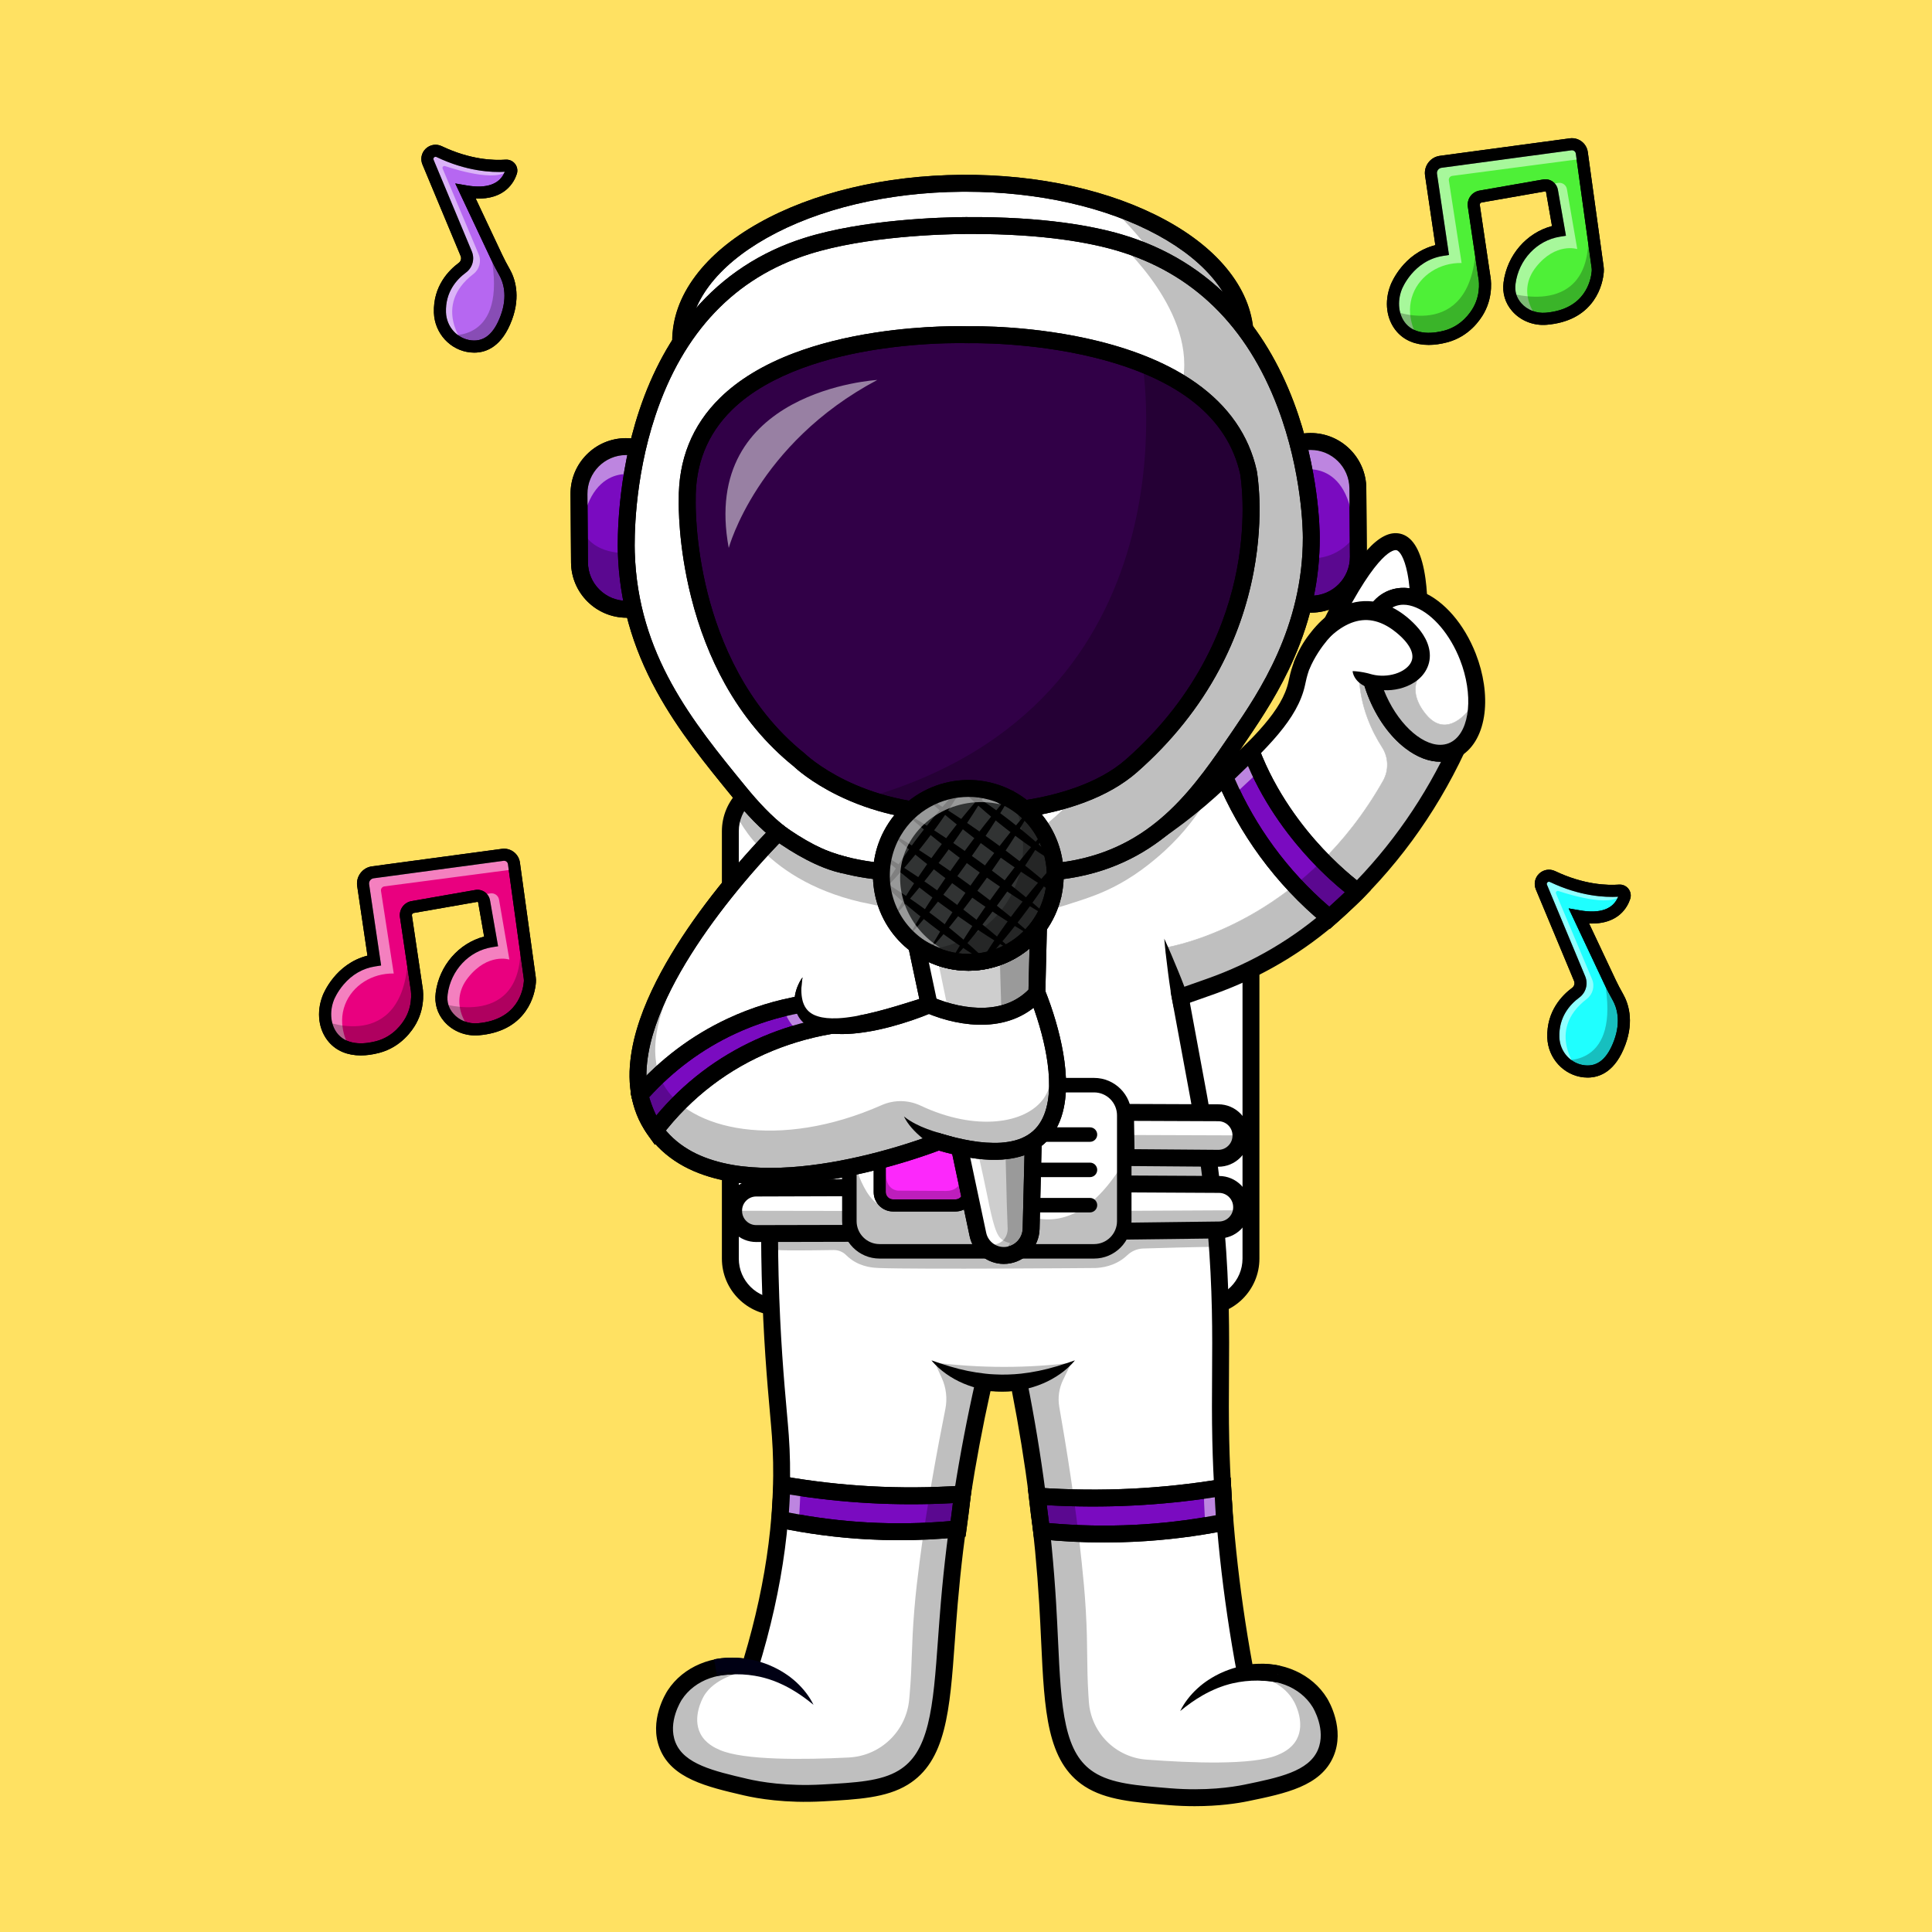<?xml version="1.0" encoding="utf-8"?>
<!-- Generator: Adobe Illustrator 24.0.2, SVG Export Plug-In . SVG Version: 6.00 Build 0)  -->
<svg version="1.1" id="Layer_1" xmlns="http://www.w3.org/2000/svg" xmlns:xlink="http://www.w3.org/1999/xlink" x="0px" y="0px"
	 viewBox="0 0 4000 4000" style="enable-background:new 0 0 4000 4000;" xml:space="preserve">
<style type="text/css">
	.st0{fill:#FFE162;}
	.st1{fill:#FFFFFF;}
	.st2{fill:#B667F1;}
	.st3{opacity:0.5;}
	.st4{fill:#E9007F;}
	.st5{opacity:0.25;}
	.st6{fill:#4EF037;}
	.st7{fill:#1FFFFF;}
	.st8{fill:#FC28FB;}
	.st9{fill:#000014;}
	.st10{fill:#7A0BC0;}
	.st11{fill:#310047;}
	.st12{fill:#CECECE;}
	.st13{fill:#313333;}
</style>
<g>
	<g>
		<g>
			<g>
				<g>
					<rect class="st0" width="4000" height="4000"/>
				</g>
			</g>
		</g>
	</g>
</g>
<g>
	<path class="st1" d="M1512.09,1721.08v884.75c0,55.27,44.81,100.08,100.08,100.08h877.74c55.27,0,100.08-44.81,100.08-100.08
		v-884.75c0-55.28-44.81-100.08-100.08-100.08h-877.74C1556.9,1621,1512.09,1665.81,1512.09,1721.08z"/>
	<path d="M2489.92,2723.42h-877.74c-64.84,0-117.58-52.75-117.58-117.58v-884.75c0-64.84,52.75-117.58,117.58-117.58h877.74
		c64.84,0,117.58,52.75,117.58,117.58v884.75C2607.5,2670.67,2554.75,2723.42,2489.92,2723.42z M1612.18,1638.5
		c-45.54,0-82.58,37.05-82.58,82.58v884.75c0,45.54,37.05,82.58,82.58,82.58h877.74c45.54,0,82.58-37.05,82.58-82.58v-884.75
		c0-45.54-37.05-82.58-82.58-82.58H1612.18z"/>
</g>
<g>
	<path class="st2" d="M1048.25,657.83c-18.85,50.75-47.67,61.97-73.2,59.38c-35.94-3.64-62.98-34.08-64.2-70.18
		c-1.66-49.1,27.33-78.66,46.36-92.69c9.06-6.68,12.39-18.67,8.06-29.06c-16.68-39.98-55.61-133.28-79.11-189.59
		c-6.01-14.4,8.94-28.53,23.03-21.81c62.94,30.02,114.86,30.88,138.36,29.14c7.26-0.54,12.82,6.42,10.55,13.34
		c-6.54,19.94-27.42,51.41-93.98,39.89l64.44,136.75c4.91,10.42,10.34,20.58,16.02,30.6
		C1052.78,578.08,1065.59,611.15,1048.25,657.83z"/>
	<path d="M981.83,730.06c-2.76,0-5.44-0.15-8.04-0.41c-41.56-4.21-73.99-39.55-75.43-82.19c-1.87-55.4,31.42-88.42,51.43-103.18
		c4.44-3.27,6.06-9.11,3.94-14.19l-79.11-189.59c-4.74-11.36-2.05-24.18,6.86-32.66c8.94-8.51,21.93-10.57,33.08-5.25
		c59.57,28.41,108.31,29.71,132.06,27.96c7.62-0.56,14.96,2.69,19.66,8.7c4.67,5.97,6.05,13.82,3.69,21
		c-5.6,17.07-24.66,53.21-85.05,50.83l54.94,116.59c4.31,9.15,9.26,18.6,15.59,29.76c9.8,17.29,23.42,53.89,4.52,104.76
		C1039.61,717.01,1007.63,730.06,981.83,730.06z M901.75,324.65c-1.41,0-2.45,0.73-3.03,1.29c-1.01,0.96-2,2.59-1.02,4.92
		l79.11,189.59c6.57,15.74,1.56,33.81-12.17,43.94c-19.61,14.46-42.7,40.46-41.28,82.21c1.02,30.2,23.79,55.21,52.97,58.16
		c26.7,2.7,46.4-14.07,60.22-51.3l11.72,4.35l-11.72-4.35c15.37-41.37,4.82-70.21-2.84-83.72c-6.64-11.72-11.87-21.7-16.45-31.43
		l-74.69-158.49l23.69,4.1c41.42,7.17,68.56-2.59,78.79-28.23c-27.29,1.55-79.16-0.94-141.23-30.55
		C903.05,324.79,902.37,324.65,901.75,324.65z"/>
</g>
<g class="st3">
	<path class="st1" d="M961.82,714.56c0,0-68.36-80.82,18.31-147.32c12.46-9.56,16.99-26.26,10.9-40.74l-74.58-177.37
		c-1.32-3.13,1.66-6.37,4.89-5.29c28.23,9.37,119.45,36.64,133.65,3.15l-158.04-34.11l-12.14,15.42l79.94,196.76
		c0,0,9.19,18.5-13.45,33.92C928.67,574.38,880.68,673.07,961.82,714.56z"/>
</g>
<g>
	<path d="M981.83,730.06c-2.76,0-5.44-0.15-8.04-0.41c-41.56-4.21-73.99-39.55-75.43-82.19c-1.87-55.4,31.42-88.42,51.43-103.18
		c4.44-3.27,6.06-9.11,3.94-14.19l-79.11-189.59c-4.74-11.36-2.05-24.18,6.86-32.66c8.94-8.51,21.93-10.57,33.08-5.25
		c59.67,28.46,108.44,29.73,132.21,27.95c7.55-0.57,14.86,2.65,19.54,8.61c4.66,5.93,6.05,13.75,3.72,20.91
		c-5.57,17.13-24.59,53.42-85.11,51.02l54.94,116.59c4.31,9.15,9.26,18.6,15.59,29.76c9.8,17.29,23.42,53.89,4.52,104.76
		C1039.61,717.01,1007.63,730.06,981.83,730.06z M901.75,324.65c-1.41,0-2.45,0.73-3.03,1.29c-1.01,0.96-2,2.59-1.02,4.92
		l79.11,189.59c6.57,15.74,1.56,33.81-12.17,43.94c-19.61,14.46-42.7,40.46-41.28,82.21c1.02,30.2,23.79,55.21,52.97,58.16
		c26.7,2.7,46.4-14.07,60.22-51.3l11.72,4.35l-11.72-4.35c15.37-41.37,4.82-70.21-2.84-83.72c-6.64-11.72-11.87-21.7-16.45-31.43
		l-74.69-158.49l23.69,4.1c41.43,7.17,68.57-2.58,78.8-28.23c-27.37,1.55-79.19-0.96-141.23-30.55
		C903.05,324.79,902.37,324.65,901.75,324.65z"/>
</g>
<g>
	<path class="st4" d="M840.48,1897.3l21.62,145.91c0,0,7.89,34.69-11.31,69.66c-2.95,5.37-23.48,42.94-68.7,54.86
		c-10.41,2.74-61.45,16.21-91.44-18.05c-18.95-21.65-22.56-54.43-10.83-84.22c0,0,25.27-66.17,95.05-77l-23-155.8
		c-1.91-12.91,7.11-24.9,20.05-26.64l268.96-36.21c11.25-1.51,21.6,6.35,23.15,17.6l32.8,237.26c0.39,2.84,0.47,5.7,0.24,8.56
		c-1.62,19.59-13.89,89.73-106.53,97.75c-23.11,2-46.12-6.63-61.33-24.14c-10.12-11.64-17.63-27.89-14.77-49.8
		c7.22-55.34,49.33-99.86,102.27-108.28l-14.45-82.6c-1.32-7.54-8.5-12.58-16.04-11.27l-131.73,23.02
		C845.33,1879.52,839.12,1888.11,840.48,1897.3z"/>
	<path d="M747.01,2185.15c-27.33,0-50.01-9.23-65.76-27.23c-21.81-24.9-26.81-62.06-13.07-96.99c1.42-3.69,26.24-65.6,92.6-82.35
		l-21.27-144.09c-1.41-9.58,1.01-19.11,6.83-26.85c5.82-7.74,14.31-12.71,23.91-14l268.96-36.21c18.03-2.43,34.71,10.26,37.2,28.27
		l32.8,237.26c0.52,3.75,0.62,7.55,0.31,11.3c-1.02,12.34-5.15,36.47-21.39,59.41c-20.71,29.27-53.19,46.01-96.52,49.76
		c-27.48,2.39-54.33-8.24-71.84-28.39c-14.51-16.69-20.64-37.31-17.73-59.62c7.36-56.4,47.79-102.6,100.27-116.4l-12.38-70.72
		c-0.13-0.74-0.84-1.24-1.58-1.11l-131.73,23.02c-2.49,0.44-4.15,2.74-3.78,5.24L874.41,2041c1.05,5.1,7.45,41.25-12.66,77.89
		c-7.89,14.36-31.08,48.96-76.46,60.93C771.77,2183.39,758.94,2185.15,747.01,2185.15z M1043.63,1782.15
		c-0.36,0-0.72,0.02-1.08,0.07l-268.96,36.21c-2.92,0.39-5.5,1.91-7.27,4.26c-1.77,2.35-2.51,5.25-2.08,8.17l24.82,168.07
		l-12.26,1.9c-25.59,3.97-47.63,16.62-65.5,37.61c-13.73,16.13-19.74,31.38-19.8,31.53c-10.2,25.89-6.82,53.92,8.57,71.49
		c21.66,24.73,58.7,19.51,78.85,14.19c36.03-9.5,54.59-37.26,60.9-48.75c16.75-30.51,10.17-60.61,10.1-60.91l-0.18-0.94
		l-21.62-145.92c-2.37-16.01,8.26-30.74,24.21-33.53l131.73-23.02c14.32-2.5,28,7.11,30.51,21.43l16.64,95.1l-12.54,1.99
		c-47.57,7.57-85.33,47.68-91.84,97.56c-2.01,15.44,1.85,28.52,11.81,39.98c12.29,14.14,31.29,21.57,50.82,19.88
		c82.26-7.12,93.62-67.87,95.15-86.32c0.16-1.92,0.1-3.88-0.16-5.82l-32.8-237.26C1051.09,1785.09,1047.61,1782.15,1043.63,1782.15z
		"/>
</g>
<g class="st3">
	<path class="st1" d="M724.51,2169.99c-2.97-4.77-27.41-45.52-9.95-90.46c15.11-38.9,55.38-64.84,100.62-63.99
		c-8.8-56.98-17.59-113.96-26.39-170.94c-0.71-4.57,2.49-8.83,7.07-9.43l269.85-35.55c0,0,3.31-33.2-39.99-27.75
		c-43.31,5.45-263.09,37.51-263.09,37.51s-14.26,3.28-9.13,34.33c5.13,31.06,20.77,144.15,20.77,144.15s-116.7,21.66-92.64,135.95
		L724.51,2169.99z"/>
</g>
<g class="st3">
	<path class="st1" d="M969.18,2125.03c0,0-40.91-49.33,0-101.06c40.91-51.73,85.42-37.3,85.42-37.3l-21.39-124.07
		c-1.48-8.57-9.6-14.34-18.18-12.91c-4.46,0.74-8.91,1.49-13.37,2.23l10.83,83.02l-70.87,58.21
		C941.62,1993.14,862.1,2080.51,969.18,2125.03z"/>
</g>
<g>
	<path d="M747.01,2185.15c-27.33,0-50.01-9.23-65.76-27.23c-21.81-24.9-26.81-62.06-13.07-96.99c1.42-3.69,26.24-65.6,92.6-82.35
		l-21.27-144.09c-1.42-9.58,1.01-19.11,6.84-26.85c5.82-7.74,14.31-12.71,23.91-14l268.96-36.21c18.02-2.43,34.71,10.26,37.2,28.27
		l32.8,237.26c0.52,3.74,0.62,7.55,0.31,11.3c-1.02,12.34-5.15,36.47-21.39,59.41c-20.71,29.27-53.19,46.01-96.52,49.76
		c-27.48,2.39-54.33-8.24-71.84-28.39c-14.51-16.69-20.64-37.31-17.73-59.62c7.36-56.4,47.79-102.6,100.27-116.4l-12.38-70.72
		c-0.13-0.74-0.84-1.24-1.58-1.11l-131.73,23.02c-2.49,0.44-4.15,2.74-3.78,5.24v0L874.41,2041c1.05,5.1,7.45,41.25-12.67,77.89
		c-7.89,14.36-31.08,48.96-76.46,60.93C771.77,2183.39,758.94,2185.15,747.01,2185.15z M1043.63,1782.15
		c-0.36,0-0.72,0.02-1.08,0.07l-268.96,36.21c-2.92,0.39-5.5,1.91-7.27,4.26c-1.77,2.35-2.51,5.25-2.08,8.17l24.82,168.07
		l-12.26,1.9c-25.59,3.97-47.63,16.62-65.5,37.61c-13.73,16.13-19.74,31.38-19.8,31.53c-10.2,25.89-6.82,53.92,8.57,71.49
		c21.66,24.73,58.7,19.51,78.85,14.19c36.03-9.5,54.59-37.26,60.9-48.75c16.75-30.51,10.17-60.61,10.1-60.91l-0.18-0.94
		l-21.62-145.92c-2.37-16.01,8.26-30.74,24.21-33.53l131.73-23.02c14.32-2.5,28,7.11,30.51,21.43l16.64,95.1l-12.54,1.99
		c-47.57,7.57-85.33,47.68-91.84,97.56c-2.01,15.44,1.85,28.52,11.81,39.98c12.29,14.14,31.29,21.57,50.82,19.88
		c82.26-7.12,93.62-67.87,95.15-86.32c0.16-1.93,0.1-3.88-0.16-5.81l-32.8-237.26C1051.09,1785.09,1047.61,1782.15,1043.63,1782.15z
		"/>
</g>
<g class="st5">
	<path d="M673.21,2114.2c0,0,170.85,69.78,172.05-149.19l14.44,99.86c0,0-3.61,73.39-78.2,104.67
		C706.9,2200.83,673.21,2114.2,673.21,2114.2z"/>
</g>
<g class="st5">
	<path d="M912.63,2076.9c0,0,170.85,56.55,164.83-122.72l15.64,84.22c0,0-10.13,96.54-122.97,91.58
		C970.13,2129.98,937.9,2137.06,912.63,2076.9z"/>
</g>
<g>
	<path class="st6" d="M3051.41,426.27l21.62,145.91c0,0,7.89,34.69-11.31,69.66c-2.95,5.37-23.48,42.94-68.7,54.86
		c-10.41,2.74-61.45,16.21-91.44-18.05c-18.95-21.65-22.56-54.43-10.83-84.22c0,0,25.27-66.17,95.05-77l-23-155.8
		c-1.91-12.92,7.11-24.9,20.05-26.64l268.96-36.21c11.25-1.51,21.6,6.35,23.15,17.6l32.8,237.26c0.39,2.84,0.47,5.7,0.24,8.56
		c-1.62,19.59-13.89,89.73-106.53,97.75c-23.11,2-46.12-6.63-61.33-24.14c-10.12-11.64-17.63-27.89-14.77-49.8
		c7.22-55.34,49.33-99.86,102.27-108.28l-14.46-82.6c-1.32-7.54-8.5-12.58-16.04-11.27l-131.73,23.02
		C3056.26,408.48,3050.05,417.08,3051.41,426.27z"/>
	<path d="M2957.94,714.12c-27.33,0-50.01-9.24-65.76-27.23c-21.81-24.9-26.81-62.06-13.07-96.99c1.42-3.68,26.23-65.59,92.6-82.35
		l-21.28-144.09c-1.41-9.58,1.01-19.12,6.84-26.85c5.82-7.74,14.31-12.71,23.91-14l268.96-36.21c18.02-2.43,34.71,10.26,37.21,28.27
		l32.8,237.26c0.52,3.75,0.62,7.55,0.31,11.3c-1.02,12.34-5.15,36.47-21.38,59.41c-20.71,29.27-53.19,46.02-96.52,49.76
		c-27.47,2.37-54.33-8.24-71.84-28.39c-14.51-16.69-20.64-37.31-17.73-59.62c7.36-56.4,47.79-102.6,100.27-116.39l-12.38-70.72
		c-0.13-0.74-0.84-1.23-1.58-1.11l-131.73,23.02c-2.49,0.44-4.15,2.73-3.78,5.24v0l21.56,145.53c1.05,5.1,7.45,41.25-12.67,77.89
		c-7.89,14.36-31.08,48.96-76.46,60.93C2982.7,712.36,2969.87,714.12,2957.94,714.12z M3254.55,311.12c-0.36,0-0.72,0.02-1.08,0.07
		l-268.96,36.21c-2.92,0.39-5.5,1.91-7.27,4.26c-1.77,2.35-2.51,5.25-2.08,8.17l24.82,168.07l-12.26,1.9
		c-61.89,9.6-85.06,68.51-85.29,69.11l-0.05,0.12c-10.16,25.8-6.79,53.83,8.6,71.4c21.65,24.73,58.69,19.51,78.85,14.19
		c36.02-9.5,54.59-37.26,60.9-48.75c16.75-30.51,10.17-60.61,10.1-60.91l-0.18-0.94l-21.62-145.91v0
		c-2.37-16.01,8.26-30.74,24.21-33.53l131.73-23.02c14.31-2.5,28,7.11,30.51,21.43l16.64,95.1l-12.54,1.99
		c-47.57,7.57-85.33,47.68-91.84,97.55c-2.01,15.44,1.85,28.52,11.81,39.98c12.29,14.14,31.29,21.57,50.82,19.88
		c82.26-7.11,93.62-67.87,95.15-86.32c0.16-1.93,0.11-3.88-0.16-5.82l-32.8-237.25C3262.02,314.06,3258.53,311.12,3254.55,311.12z"
		/>
</g>
<g class="st3">
	<path class="st1" d="M2935.44,698.96c-2.97-4.77-27.41-45.52-9.95-90.46c15.11-38.9,55.38-64.84,100.62-63.99
		c-8.8-56.98-17.59-113.96-26.39-170.94c-0.71-4.57,2.49-8.83,7.07-9.43l269.85-35.55c0,0,3.31-33.2-39.99-27.75
		c-43.31,5.45-263.09,37.51-263.09,37.51s-14.26,3.28-9.13,34.33c5.13,31.06,20.77,144.15,20.77,144.15s-116.7,21.66-92.64,135.95
		L2935.44,698.96z"/>
</g>
<g class="st3">
	<path class="st1" d="M3180.11,654c0,0-40.91-49.33,0-101.06c40.91-51.73,85.42-37.3,85.42-37.3l-21.39-124.07
		c-1.48-8.57-9.6-14.34-18.18-12.91c-4.46,0.74-8.91,1.49-13.37,2.23l10.83,83.02l-70.87,58.21
		C3152.55,522.11,3073.03,609.48,3180.11,654z"/>
</g>
<g>
	<path d="M2957.94,714.12c-27.33,0-50.01-9.24-65.76-27.23c-21.81-24.9-26.81-62.06-13.07-96.99c1.42-3.68,26.23-65.59,92.6-82.35
		l-21.28-144.09c-1.41-9.58,1.01-19.12,6.84-26.85c5.82-7.74,14.31-12.71,23.91-14l268.96-36.21c18.02-2.43,34.71,10.26,37.21,28.27
		l32.8,237.26c0.52,3.75,0.62,7.55,0.31,11.3c-1.02,12.34-5.15,36.47-21.38,59.41c-20.71,29.27-53.19,46.02-96.52,49.76
		c-27.46,2.37-54.33-8.24-71.84-28.39c-14.51-16.69-20.64-37.31-17.73-59.62c7.36-56.4,47.79-102.6,100.27-116.39l-12.38-70.72
		c-0.13-0.74-0.84-1.24-1.58-1.11l-131.73,23.02c-2.49,0.44-4.15,2.73-3.78,5.24v0l21.56,145.53c1.05,5.1,7.45,41.25-12.67,77.89
		c-7.89,14.36-31.08,48.96-76.46,60.93C2982.7,712.36,2969.87,714.12,2957.94,714.12z M3254.56,311.12c-0.36,0-0.72,0.02-1.08,0.07
		l-268.96,36.21c-2.92,0.39-5.5,1.9-7.27,4.26c-1.77,2.35-2.51,5.25-2.08,8.17l24.82,168.07l-12.26,1.9
		c-61.89,9.6-85.06,68.51-85.29,69.11l-0.05,0.12c-10.16,25.8-6.79,53.83,8.6,71.4c21.65,24.73,58.69,19.51,78.85,14.19
		c36.02-9.5,54.59-37.26,60.9-48.75c16.75-30.51,10.17-60.61,10.1-60.91l-0.18-0.94l-21.62-145.91v0
		c-2.37-16.01,8.26-30.74,24.21-33.53l131.73-23.02c14.32-2.5,28,7.11,30.51,21.43l16.64,95.1l-12.54,1.99
		c-47.57,7.57-85.33,47.68-91.84,97.55c-2.01,15.44,1.85,28.52,11.81,39.98c12.29,14.14,31.29,21.57,50.82,19.88
		c82.26-7.11,93.62-67.87,95.15-86.32c0.16-1.93,0.11-3.88-0.16-5.82l-32.8-237.25C3262.02,314.06,3258.53,311.12,3254.56,311.12z"
		/>
</g>
<g class="st5">
	<path d="M2884.14,643.17c0,0,170.85,69.78,172.05-149.19l14.44,99.86c0,0-3.61,73.39-78.2,104.67
		C2917.82,729.79,2884.14,643.17,2884.14,643.17z"/>
</g>
<g class="st5">
	<path d="M3123.56,605.87c0,0,170.85,56.55,164.83-122.72l15.64,84.22c0,0-10.13,96.54-122.97,91.58
		C3181.06,658.95,3148.83,666.03,3123.56,605.87z"/>
</g>
<g class="st5">
	<path d="M929.35,693.64c0,0,122.04,17.9,87.15-166.18c0,0,54.76,62.4,35.8,117.83C1033.34,700.71,962.51,753.94,929.35,693.64z"/>
</g>
<g>
	<path class="st7" d="M3353.43,2158.74c-18.85,50.75-47.67,61.97-73.2,59.38c-35.94-3.64-62.98-34.08-64.2-70.18
		c-1.66-49.1,27.33-78.66,46.36-92.69c9.06-6.68,12.39-18.67,8.06-29.06c-16.68-39.98-55.61-133.28-79.11-189.59
		c-6.01-14.4,8.94-28.53,23.03-21.81c62.94,30.02,114.86,30.88,138.36,29.14c7.26-0.54,12.82,6.42,10.55,13.34
		c-6.54,19.94-27.42,51.41-93.98,39.89l64.44,136.75c4.91,10.42,10.34,20.58,16.02,30.6
		C3357.95,2078.99,3370.77,2112.06,3353.43,2158.74z"/>
	<path d="M3287,2230.98c-2.76,0-5.45-0.15-8.04-0.41c-41.56-4.21-73.99-39.55-75.43-82.19c-1.87-55.4,31.42-88.42,51.43-103.18
		c4.44-3.27,6.06-9.11,3.94-14.19l-79.11-189.59c-4.74-11.36-2.05-24.18,6.87-32.66c8.94-8.51,21.93-10.56,33.08-5.25
		c59.57,28.41,108.31,29.71,132.05,27.96c7.61-0.57,14.96,2.69,19.66,8.7c4.67,5.97,6.05,13.82,3.69,21
		c-5.42,16.53-23.46,50.94-79.42,50.94c-1.84,0-3.71-0.04-5.63-0.11l54.94,116.59c4.31,9.15,9.27,18.61,15.59,29.76
		c9.8,17.29,23.42,53.89,4.52,104.75v0C3344.78,2217.93,3312.8,2230.98,3287,2230.98z M3206.92,1825.57c-1.41,0-2.45,0.73-3.03,1.29
		c-1.01,0.96-2,2.59-1.03,4.92l79.11,189.59c6.57,15.74,1.56,33.81-12.17,43.94c-19.61,14.46-42.7,40.46-41.28,82.21
		c1.02,30.2,23.79,55.21,52.97,58.16c26.69,2.71,46.4-14.07,60.22-51.3l0,0c15.37-41.38,4.82-70.21-2.84-83.72
		c-6.55-11.55-11.93-21.83-16.45-31.43l-74.69-158.49l23.69,4.1c41.42,7.17,68.56-2.59,78.79-28.23
		c-27.29,1.55-79.16-0.94-141.23-30.55C3208.22,1825.71,3207.54,1825.57,3206.92,1825.57z"/>
</g>
<g class="st3">
	<path class="st1" d="M3266.99,2215.48c0,0-68.36-80.82,18.31-147.32c12.46-9.56,16.99-26.26,10.9-40.74l-74.58-177.37
		c-1.32-3.13,1.66-6.37,4.89-5.29c28.23,9.37,119.45,36.64,133.65,3.15l-158.04-34.11l-12.14,15.42l79.94,196.76
		c0,0,9.19,18.5-13.45,33.92C3233.84,2075.3,3185.85,2173.98,3266.99,2215.48z"/>
</g>
<g>
	<path d="M3287,2230.98c-2.76,0-5.45-0.15-8.04-0.41c-41.56-4.21-73.99-39.55-75.43-82.19c-1.87-55.4,31.42-88.42,51.43-103.18
		c4.44-3.27,6.06-9.11,3.94-14.19l-79.11-189.59c-4.74-11.36-2.05-24.18,6.87-32.66c8.94-8.51,21.93-10.56,33.08-5.25
		c59.67,28.46,108.44,29.72,132.21,27.95c7.56-0.56,14.86,2.65,19.54,8.61c4.66,5.93,6.04,13.75,3.72,20.91
		c-5.57,17.13-24.57,53.42-85.11,51.02l54.94,116.59c4.31,9.15,9.27,18.61,15.59,29.76c9.8,17.29,23.42,53.89,4.52,104.75v0
		C3344.78,2217.93,3312.8,2230.98,3287,2230.98z M3206.92,1825.57c-1.41,0-2.45,0.73-3.03,1.29c-1.01,0.96-2,2.59-1.03,4.92
		l79.11,189.59c6.57,15.74,1.56,33.81-12.17,43.94c-19.61,14.46-42.7,40.46-41.28,82.21c1.02,30.2,23.79,55.21,52.97,58.16
		c26.69,2.71,46.4-14.07,60.22-51.3l0,0c15.37-41.38,4.82-70.21-2.84-83.72c-6.55-11.55-11.93-21.83-16.45-31.43l-74.69-158.49
		l23.69,4.1c41.42,7.17,68.57-2.58,78.8-28.23c-27.37,1.55-79.19-0.96-141.24-30.55
		C3208.22,1825.71,3207.54,1825.57,3206.92,1825.57z"/>
</g>
<g class="st5">
	<path d="M3234.52,2194.55c0,0,122.04,17.9,87.15-166.18c0,0,54.76,62.4,35.8,117.83
		C3338.51,2201.63,3267.69,2254.85,3234.52,2194.55z"/>
</g>
<g>
	<path class="st1" d="M2732.47,3524.95c2.66,4.31,33.15,55.51,12.21,104.67c-22.64,53.18-89.7,67.01-164.04,82.35
		c-16.15,3.33-75.22,14.69-159.24,7.91c-71.61-5.79-126.06-10.19-166.09-36.01c-83.19-53.65-75.26-181.22-86.23-363.99
		c-6.7-111.6-21.91-268.27-59.99-458.76c-10.3,1.32-21.89,2.26-34.59,2.38c-13.87,0.13-26.48-0.74-37.55-2.06
		c-42.88,189.46-62.04,345.7-71.55,457.1c-15.57,182.43-10.87,310.16-95.39,361.7c-40.67,24.8-95.21,27.83-166.94,31.8
		c-84.16,4.67-142.93-8.19-158.99-11.92c-73.93-17.21-140.62-32.73-161.92-86.46c-19.68-49.68,12.09-100.09,14.85-104.33
		c30.7-47.12,92.51-70.01,155.02-55.65c65.82-212.31,71.42-372.33,63.6-480.94c-4.27-59.22-17-165.32-21.13-331.24
		c-1.78-71.46-1.37-130.19-0.73-168.9c-22.42-103.69-44.11-274.82,3.73-474.1c21.83-90.94,53.24-167.35,84-228
		c221.79-5.67,443.59-11.34,665.38-17.01c79.07-47.77,138.14-97.43,178.97-136.14c84.76-80.38,144.79-137.31,158.99-202.72
		c2.37-10.96,8.27-44.31,31.79-79.49c13.75-20.57,28.91-34.85,39.64-43.75c174.92-348.52,180.92-53.12,180.92-53.12l0.9,3.22
		c-19.33-8.04-38.68-9.41-56.1-2.61c-52.65,20.57-67.66,108.05-33.53,195.39c34.13,87.35,104.47,141.48,157.12,120.91
		c3.87-1.51,7.53-3.38,10.98-5.59c-42.13,89.88-116.7,217.52-246.06,334.91c-1.83,1.66-3.65,3.3-5.48,4.93
		c-75.94,67.93-164.78,119.86-260.87,153.7c-20.22,7.12-40.43,14.24-60.65,21.36c12.87,69.56,25.75,139.12,38.62,208.68l0,0
		c10.94,61.18,25.98,156.57,35.78,274.26c15.47,185.95,6.29,288.97,9.57,435.58c2.53,112.76,13.01,278.08,51.44,482.39
		C2641.76,3452.63,2702.97,3477.07,2732.47,3524.95z"/>
	<path d="M2473.53,3739.5c-16.58,0-34.47-0.64-53.53-2.17c-72.89-5.89-130.45-10.55-174.17-38.75
		c-78.53-50.64-83.45-155.6-90.26-300.87c-1.15-24.59-2.35-50.01-3.95-76.78c-8.68-144.6-27.72-292.82-56.6-440.79
		c-6.78,0.51-13.58,0.8-20.34,0.86c-7.97,0.07-16.01-0.16-24-0.71c-32.69,147.44-55.5,295.3-67.82,439.73
		c-2.28,26.7-4.11,52.07-5.88,76.6c-10.47,145.08-18.04,249.9-97.83,298.55c-44.45,27.1-102.1,30.29-175.08,34.33
		c-77.77,4.32-136.08-5.88-163.92-12.35c-76.93-17.91-149.56-34.81-174.23-97.06c-22.75-57.43,12.37-114.06,16.45-120.33
		c32.21-49.43,94.03-74.87,157.5-66.12c48.94-163.07,68.56-317.64,58.34-459.67c-0.99-13.78-2.47-30.29-4.17-49.42
		c-5.51-61.79-13.83-155.17-17-282.64c-1.39-55.96-1.65-112.34-0.77-167.61c-14.34-66.92-22.57-135.02-24.45-202.44
		c-2.61-93.93,7.04-187.28,28.69-277.47c19.18-79.91,47.92-157.91,85.41-231.83l4.72-9.31l671.16-17.16
		c62.13-37.91,119.99-82.13,172.03-131.46c81.78-77.56,140.87-133.6,153.93-193.73c0.14-0.65,0.3-1.39,0.47-2.22
		c2.72-12.99,9.96-47.51,33.88-83.29c11.09-16.59,24.59-31.74,40.17-45.09c66-130.82,114.37-184.94,156.65-175.38
		c23.94,5.41,40.55,30.71,49.37,75.18c4.89,24.64,6.08,48.14,6.35,55.48l10.03,35.88l-33.28-13.84
		c-15.85-6.59-30.32-7.42-43.02-2.47c-19.52,7.63-33.17,28.69-38.42,59.31c-5.8,33.81-0.54,74.09,14.83,113.4
		c30.04,76.89,91.62,127.72,134.45,110.98c2.76-1.08,5.42-2.43,7.91-4.03l50.97-32.64l-25.69,54.81
		c-61.41,131-145.57,245.54-250.15,340.44c-1.86,1.69-3.71,3.36-5.57,5.02c-77.36,69.2-167.1,122.08-266.73,157.17l-46.53,16.39
		l35.92,194.06c16.17,90.41,28.28,183.23,35.99,275.89c10.34,124.26,9.73,213.27,9.14,299.35c-0.3,43.41-0.61,88.29,0.49,137.29
		c3.39,151.09,19.55,306.74,48.06,462.93c63.15-6.6,123.63,20.36,154.34,70.21c3.96,6.43,37.64,63.82,13.41,120.71
		c-26.22,61.6-99.25,76.67-176.57,92.62C2563.09,3733.46,2524.58,3739.5,2473.53,3739.5z M2123.05,2841.68l3.2,16.01
		c30.93,154.72,51.22,309.87,60.3,461.14c1.62,27,2.82,52.54,3.98,77.23c3.26,69.55,6.08,129.63,16.61,176.45
		c10.82,48.1,28.6,77.91,57.66,96.65c36.33,23.44,87.36,27.56,158,33.27c73.44,5.92,128.21-2.22,154.32-7.61
		c71.07-14.67,132.42-27.33,151.47-72.06c17.64-41.42-9.82-86.72-11-88.62l-0.01-0.01c-25.89-42.02-80.21-62.75-135.17-51.57
		l-17.4,3.54l-3.28-17.45c-30.78-163.63-48.18-326.88-51.74-485.23c-1.11-49.51-0.8-94.66-0.5-138.32
		c0.59-85.3,1.19-173.51-9.02-296.2c-7.63-91.56-19.59-183.29-35.57-272.62l-41.33-223.3l74.77-26.33
		c95.29-33.56,181.09-84.11,255.02-150.24c1.79-1.6,3.59-3.22,5.38-4.85c91.73-83.25,167.24-182.16,224.84-294.46
		c-23.97,0.48-49.5-9.03-74.18-28.02c-32.16-24.75-59.59-63.26-77.24-108.42c-17.65-45.16-23.59-92.07-16.73-132.06
		c7.41-43.19,28.79-73.73,60.19-86c13.34-5.21,27.8-6.74,42.73-4.64c-0.86-9.08-2.25-20.21-4.49-31.41
		c-6.55-32.72-16.31-46.01-22.69-47.45c-3.58-0.81-37.29-3.16-119.26,160.16l-1.65,3.28l-2.82,2.34
		c-14.18,11.76-26.38,25.22-36.26,40.01c-20.15,30.14-26.15,58.78-28.72,71.01c-0.19,0.91-0.36,1.72-0.52,2.45
		c-15.35,70.7-77.72,129.85-164.05,211.72c-54.96,52.11-116.18,98.68-181.96,138.42l-3.97,2.4l-659.52,16.86
		c-33.98,68.71-60.19,140.95-77.93,214.86c-36.47,151.92-37.7,308.82-3.64,466.32l0.43,1.97l-0.03,2.02
		c-0.92,55.44-0.67,112.02,0.73,168.18c3.14,126.35,11.41,219.05,16.87,280.4c1.72,19.29,3.2,35.94,4.22,50.01
		c10.85,150.69-10.8,314.67-64.34,487.38l-4.81,15.51l-15.83-3.64c-54.66-12.55-109.5,6.79-136.44,48.15
		c-1.22,1.87-29.79,46.55-13.24,88.33c17.92,45.2,78.94,59.41,149.59,75.86c26.03,6.05,80.64,15.57,154.08,11.5
		c70.75-3.92,121.86-6.74,158.8-29.27c29.53-18.01,48.06-47.36,60.09-95.19c11.71-46.55,16.04-106.54,21.06-176
		c1.78-24.64,3.62-50.13,5.92-77.05c12.88-150.93,37.08-305.52,71.92-459.47l3.48-15.39l15.66,1.87c11.67,1.4,23.55,2.05,35.31,1.94
		c10.83-0.1,21.78-0.86,32.52-2.24L2123.05,2841.68z"/>
</g>
<g>
	<path class="st1" d="M1568.07,2311.31l192.4,0.34l-1.96,93.51l-190.42,0.4c-25.91,0.05-46.95-20.94-46.95-46.85v-0.56
		C1521.14,2332.25,1542.16,2311.26,1568.07,2311.31z"/>
	<path d="M1567.98,2423.06c-17.16,0-33.3-6.67-45.45-18.8c-12.18-12.16-18.9-28.33-18.9-45.55v-0.56c0-17.21,6.71-33.38,18.89-45.54
		c12.15-12.13,28.29-18.81,45.46-18.81c0.04,0,0.08,0,0.12,0l210.24,0.37l-2.69,128.45l-207.52,0.44
		C1568.08,2423.06,1568.03,2423.06,1567.98,2423.06z M1567.98,2328.81c-7.83,0-15.19,3.04-20.73,8.58
		c-5.56,5.54-8.61,12.92-8.61,20.77v0.56c0,7.85,3.06,15.23,8.62,20.77c5.54,5.53,12.9,8.57,20.73,8.57c0.02,0,0.04,0,0.06,0
		l173.32-0.37l1.23-58.58l-174.56-0.31C1568.02,2328.81,1568,2328.81,1567.98,2328.81z"/>
</g>
<g>
	<path class="st1" d="M1565.82,2459.71c67.37-0.22,134.73-0.43,202.1-0.65c-1.12,31.48-2.25,62.96-3.37,94.44
		c-66.24,0.15-132.47,0.31-198.71,0.46c-25.91,0.05-46.95-20.94-46.95-46.85v-0.56C1518.89,2480.65,1539.92,2459.67,1565.82,2459.71
		z"/>
	<path d="M1565.74,2571.47c-17.17,0-33.3-6.67-45.45-18.8c-12.18-12.16-18.9-28.33-18.9-45.55v-0.56c0-17.21,6.71-33.38,18.89-45.54
		c12.15-12.13,28.29-18.81,45.46-18.81c0.02,0,0.04,0,0.06,0l220.27-0.7l-4.62,129.46l-215.56,0.5
		C1565.83,2571.47,1565.78,2571.47,1565.74,2571.47z M1565.74,2477.21c-7.83,0-15.19,3.04-20.73,8.58
		c-5.56,5.54-8.61,12.92-8.61,20.77v0.56c0,7.85,3.06,15.23,8.62,20.77c5.54,5.53,12.9,8.57,20.73,8.57c0.02,0,0.04,0,0.06,0
		l181.86-0.42l2.12-59.42l-183.99,0.59C1565.77,2477.21,1565.75,2477.21,1565.74,2477.21z"/>
</g>
<g>
	<path class="st1" d="M2522.59,2303.85l-192.4-0.76l1.42,93.52l190.42,1.49c25.91,0.2,47.07-20.67,47.21-46.58l0-0.56
		C2569.4,2325.06,2548.49,2303.95,2522.59,2303.85z"/>
	<path d="M2522.41,2415.61c-0.17,0-0.35,0-0.52,0l-207.52-1.63l-1.96-128.46l210.24,0.83c17.21,0.07,33.35,6.84,45.46,19.07
		s18.73,28.44,18.63,45.65l0,0.55c-0.1,17.22-6.9,33.36-19.16,45.45C2555.46,2409.03,2539.43,2415.6,2522.41,2415.61z
		 M2348.85,2379.25l173.32,1.36c7.88,0.06,15.25-2.94,20.84-8.46c5.59-5.51,8.69-12.87,8.74-20.72l0-0.55
		c0.04-7.86-2.97-15.25-8.5-20.83c-5.52-5.58-12.89-8.67-20.73-8.7h0l-174.56-0.69L2348.85,2379.25z"/>
</g>
<g>
	<path class="st1" d="M2523.99,2452.26c-66.52-0.36-133.03-0.71-199.55-1.07c-0.75,32.6-1.5,65.21-2.25,97.81
		c67.08-0.83,134.16-1.66,201.24-2.49c25.91,0.2,47.07-20.67,47.21-46.58l0-0.56C2570.8,2473.47,2549.89,2452.37,2523.99,2452.26z"
		/>
	<path d="M2304.27,2566.73l3.06-133.13l216.72,1.16c17.21,0.07,33.36,6.84,45.47,19.07s18.73,28.44,18.63,45.65l0,0.55
		c-0.1,17.22-6.9,33.36-19.15,45.45c-12.13,11.97-28.16,18.54-45.18,18.54c-0.11,0-0.22,0-0.33,0L2304.27,2566.73z M2341.54,2468.79
		l-1.44,62.5l183.29-2.27l0.18,0c7.83,0.06,15.25-2.94,20.84-8.46s8.69-12.87,8.74-20.72l0-0.55c0.04-7.86-2.97-15.25-8.5-20.83
		c-5.52-5.58-12.89-8.67-20.73-8.7h-0.03L2341.54,2468.79z"/>
</g>
<g class="st5">
	<path d="M2329.92,2349.88l239.89,0.82c0,0,6.47,48.18-73.91,47.26s-164.29-1.34-164.29-1.34L2329.92,2349.88z"/>
</g>
<g>
	<path class="st1" d="M2265.16,2590.74h-444.15c-34.52,0-62.5-27.98-62.5-62.5v-219.03c0-34.52,27.98-62.5,62.5-62.5h444.15
		c34.52,0,62.5,27.98,62.5,62.5v219.03C2327.66,2562.76,2299.68,2590.74,2265.16,2590.74z"/>
	<path d="M2265.16,2605.74h-444.15c-42.73,0-77.5-34.77-77.5-77.5v-219.03c0-42.73,34.77-77.5,77.5-77.5h444.15
		c42.73,0,77.5,34.77,77.5,77.5v219.03C2342.66,2570.98,2307.9,2605.74,2265.16,2605.74z M1821.01,2261.71
		c-26.19,0-47.5,21.31-47.5,47.5v219.03c0,26.19,21.31,47.5,47.5,47.5h444.15c26.19,0,47.5-21.31,47.5-47.5v-219.03
		c0-26.19-21.31-47.5-47.5-47.5H1821.01z"/>
</g>
<g>
	<path class="st8" d="M1978.22,2495.74H1848.9c-15.19,0-27.5-12.31-27.5-27.5v-100.15c0-15.19,12.31-27.5,27.5-27.5h129.32
		c15.19,0,27.5,12.31,27.5,27.5v100.15C2005.72,2483.43,1993.41,2495.74,1978.22,2495.74z"/>
	<path d="M1978.22,2508.24H1848.9c-22.06,0-40-17.94-40-40v-100.15c0-22.06,17.94-40,40-40h129.32c22.06,0,40,17.94,40,40v100.15
		C2018.22,2490.3,2000.28,2508.24,1978.22,2508.24z M1848.9,2353.09c-8.27,0-15,6.73-15,15v100.15c0,8.27,6.73,15,15,15h129.32
		c8.27,0,15-6.73,15-15v-100.15c0-8.27-6.73-15-15-15H1848.9z"/>
</g>
<g class="st3">
	<path class="st1" d="M1834.48,2389.5c0,0-1.25-25.86,33.63-25.86s99.63,0,99.63,0s23.66,0,24.91,21.36v-34.85h-158.17V2389.5z"/>
</g>
<g class="st5">
	<path d="M1992.92,2428.21c0,0,0.97,37.68-33.9,37.47c-34.87-0.21-99.63-0.6-99.63-0.6s-23.66-0.14-24.68-31.27l-0.38,50.78
		l158.16,0.96L1992.92,2428.21z"/>
</g>
<g>
	<path d="M1978.22,2508.24H1848.9c-22.06,0-40-17.94-40-40v-100.15c0-22.06,17.94-40,40-40h129.32c22.06,0,40,17.94,40,40v100.15
		C2018.22,2490.3,2000.28,2508.24,1978.22,2508.24z M1848.9,2353.09c-8.27,0-15,6.73-15,15v100.15c0,8.27,6.73,15,15,15h129.32
		c8.27,0,15-6.73,15-15v-100.15c0-8.27-6.73-15-15-15H1848.9z"/>
</g>
<g>
	<path d="M2256.67,2364.02h-186.81c-8.28,0-15-6.72-15-15s6.72-15,15-15h186.81c8.28,0,15,6.72,15,15
		S2264.96,2364.02,2256.67,2364.02z"/>
</g>
<g>
	<path d="M2256.67,2437.1h-186.81c-8.28,0-15-6.72-15-15s6.72-15,15-15h186.81c8.28,0,15,6.72,15,15S2264.96,2437.1,2256.67,2437.1z
		"/>
</g>
<g>
	<path d="M2256.67,2510.18h-186.81c-8.28,0-15-6.72-15-15s6.72-15,15-15h186.81c8.28,0,15,6.72,15,15
		S2264.96,2510.18,2256.67,2510.18z"/>
</g>
<g class="st5">
	<path d="M1758.51,2368.14c0,0,21.17,107.93,63.52,127.04l170.62-4.5l13.08-71.95c0,0,160.04,238.35,313.22,0v105.68
		c0,0,26.15,66.33-62.27,66.33s-435.27-1.3-435.27-1.3s-65.38-11.07-62.89-110V2368.14z"/>
</g>
<g class="st5">
	<path d="M1585,2553c1.62,27.98,2.01,35,2,35c0,0-0.02-0.11,0-0.2c0.41-2.05,18.08-0.13,19.33,0c9.91,1.05,40.52,1.57,119.44,0.29
		c9.69-0.16,19.11,3.51,25.95,10.38c3.14,3.15,6.88,6.43,11.27,9.54c22.14,15.68,46.32,16.88,56.81,17.27
		c83.28,3.08,447.84,0,447.84,0l0,0c12.19-0.46,39.7-3.32,62.96-23.52c1.06-0.92,2.07-1.84,3.05-2.77
		c9.03-8.6,20.82-13.71,33.28-14.08c108.55-3.24,155.02-3.99,155.07-2.89c0,0.01,0,0.1,0,0.1c0.01,0,0.01-11.79,0-30.1
		c14.44,2.53,28.6-4.08,35-16c7.7-14.34,0.25-29.03-0.4-30.28c-72.7,0.37-145.41,0.75-218.11,1.12
		c-2.26,14.22-7.72,33.86-22.49,50.59c-32.35,36.65-87.69,34.77-128.17,33.73c-117.75-3.04-235.79,7.27-353.36,0.12
		c0,0-68.26,0.83-79.5-84.17c-74.39-0.13-148.77-0.25-223.16-0.38c-0.75,2.6-5.13,18.78,4.31,32.71
		C1545.78,2553.69,1565.91,2559.73,1585,2553z"/>
</g>
<g class="st5">
	<path d="M1760.47,2358.44l-239.89-0.55c0,0-6.75,48.15,73.64,47.68c80.39-0.46,164.29-0.4,164.29-0.4L1760.47,2358.44z"/>
</g>
<g class="st5">
	<polygon points="1585.81,2405.56 1583,2459.63 1758.51,2453.43 1758.38,2405.66 	"/>
</g>
<g class="st5">
	<polygon points="2333.28,2401.07 2330.47,2455.13 2506,2448.93 2505.87,2401.17 	"/>
</g>
<g>
	<path class="st1" d="M3016.56,1549.59c-3.45,2.21-7.11,4.08-10.98,5.59c-52.65,20.57-122.99-33.56-157.12-120.91
		c-34.13-87.34-19.12-174.82,33.53-195.39c17.42-6.8,36.77-5.43,56.1,2.61c39.12,16.26,78.18,59.84,101.02,118.29
		C3070.73,1440.71,3060.17,1521.77,3016.56,1549.59z"/>
	<path d="M2981.84,1577.1c-23.47,0-48.36-9.51-72.44-28.04c-32.16-24.75-59.59-63.26-77.24-108.43
		c-17.65-45.16-23.59-92.07-16.73-132.06c7.41-43.19,28.79-73.73,60.19-86c21.12-8.24,45.04-7.29,69.19,2.75
		c45.27,18.81,86.61,66.69,110.6,128.08c16.25,41.59,22.64,85.38,18.01,123.31c-4.9,40.11-21.75,71.23-47.44,87.62
		c-4.43,2.83-9.15,5.23-14.03,7.14C3002.32,1575.24,2992.22,1577.1,2981.84,1577.1z M2905.63,1252c-6.06,0-11.83,1.06-17.27,3.19
		c-19.52,7.63-33.17,28.69-38.42,59.31c-5.8,33.81-0.54,74.09,14.83,113.4c26.17,66.97,76.26,114.17,117.05,114.17
		c6.04,0,11.87-1.03,17.4-3.19c2.76-1.08,5.42-2.43,7.91-4.03l0.03-0.02c36.61-23.36,43.49-97.45,15.66-168.69
		c-20.29-51.91-55.32-93.49-91.44-108.5C2922.32,1253.88,2913.71,1252,2905.63,1252z"/>
</g>
<g>
	<g>
		<path class="st1" d="M2729.4,1318.99c0,0,79.06-108.5,178.26-20.43c99.2,88.07-39.59,152.85-107.35,90.95L2729.4,1318.99z"/>
	</g>
	<g>
		<path d="M2715.25,1308.69l1.4-1.95l1.24-1.66c0.82-1.09,1.64-2.13,2.47-3.17c1.67-2.06,3.37-4.05,5.11-6
			c3.48-3.9,7.1-7.66,10.89-11.25c3.82-3.57,7.78-7.01,11.93-10.29c4.16-3.25,8.5-6.33,13.02-9.21
			c9.04-5.74,18.86-10.66,29.37-14.26c10.51-3.57,21.71-5.87,33.1-6.3c11.37-0.45,22.87,0.74,33.73,3.67
			c5.43,1.44,10.76,3.19,15.85,5.32c5.1,2.12,10.08,4.44,14.78,7.13l1.78,0.99l1.73,1.04l3.46,2.09l3.36,2.19l1.68,1.1l1.63,1.15
			l3.25,2.3l3.15,2.39c2.12,1.57,4.12,3.25,6.15,4.9c7.96,6.66,15.46,13.95,22.46,22.24l1.31,1.55l1.27,1.62
			c0.84,1.08,1.69,2.15,2.52,3.26c1.62,2.27,3.24,4.5,4.73,6.94c3.01,4.79,5.8,9.87,8.05,15.45c2.25,5.56,4.02,11.54,4.96,17.87
			c0.94,6.32,1,13-0.08,19.57c-1.05,6.58-3.28,12.97-6.31,18.73c-3.04,5.77-6.88,10.91-11.14,15.36
			c-4.27,4.44-8.97,8.19-13.88,11.36c-4.9,3.17-10,5.78-15.19,7.93c-10.39,4.29-21.14,6.81-31.93,7.87
			c-10.79,1-21.62,0.55-32.22-1.31c-5.3-0.92-10.53-2.22-15.65-3.89c-1.29-0.38-2.55-0.87-3.82-1.32c-1.27-0.43-2.52-0.96-3.75-1.51
			l-1.84-0.84c-0.61-0.29-1.2-0.64-1.79-0.95c-0.6-0.32-1.18-0.67-1.76-1.01c-0.59-0.33-1.16-0.69-1.72-1.08
			c-4.54-2.96-8.59-6.76-11.8-11.28c-0.82-1.1-1.56-2.3-2.24-3.53c-0.7-1.21-1.32-2.48-1.87-3.81c-1.12-2.62-1.95-5.45-2.29-8.56
			c1.62-0.02,3.08,0.06,4.48,0.17c0.7,0.06,1.38,0.12,2.07,0.16l1.99,0.19c0.67,0.05,1.26,0.17,1.91,0.22
			c0.65,0.05,1.27,0.12,1.89,0.2l3.58,0.48c4.65,0.68,8.87,1.49,12.94,2.41c1,0.26,2.02,0.45,3.01,0.72l2.96,0.78
			c0.49,0.13,0.97,0.29,1.46,0.43l1.47,0.4c0.98,0.26,1.94,0.57,2.94,0.78c3.93,0.98,7.94,1.67,11.98,2.07
			c8.08,0.81,16.27,0.54,24.2-0.78c7.92-1.31,15.6-3.65,22.46-7.01c6.86-3.34,12.84-7.76,17.15-12.71c4.27-5,6.7-10.36,7.27-15.86
			c0.26-2.77,0.13-5.62-0.44-8.6c-0.57-2.98-1.59-6.07-3.01-9.2c-1.39-3.13-3.28-6.28-5.41-9.39c-1.02-1.56-2.26-3.09-3.4-4.64
			l-1.88-2.29l-0.94-1.14l-1.01-1.12c-5.32-5.99-11.54-11.75-18.19-17.03c-1.65-1.29-3.28-2.64-4.98-3.84l-2.52-1.85l-2.56-1.75
			l-1.28-0.88l-1.3-0.82l-2.59-1.64l-2.63-1.52l-1.31-0.76l-1.33-0.7c-14.12-7.69-29.07-11.76-44.01-11.21
			c-14.94,0.45-30.01,5.5-44.05,13.8c-7.03,4.12-13.8,9.03-20.22,14.47c-3.21,2.72-6.34,5.56-9.33,8.52
			c-1.49,1.48-2.95,2.99-4.36,4.51l-2.07,2.26l-1.72,1.96L2715.25,1308.69z"/>
	</g>
</g>
<g>
	<path d="M2755.13,1141c0,0-21.32,33.2-25.43,47.85c-4.11,14.65-17.2-34.45,11.43-57.1L2755.13,1141z"/>
</g>
<g>
	<g>
		<path class="st1" d="M1928.5,2816.5c18.6,13.07,71.07,46.27,146,47c77.95,0.75,132.63-34.1,151-47H1928.5z"/>
	</g>
	<g>
		<path d="M1928.5,2816.5l19.09,6.52c6.25,2.13,12.52,4.02,18.7,5.91c12.39,3.71,24.72,6.83,37.02,9.36
			c12.31,2.51,24.58,4.4,36.85,5.74c3.08,0.26,6.14,0.59,9.2,0.9c3.08,0.14,6.15,0.36,9.21,0.54c3.06,0.27,6.14,0.27,9.21,0.33
			l4.6,0.14l2.3,0.07l2.3-0.06l9.21-0.12c1.54,0.04,3.07-0.07,4.6-0.16l4.6-0.25l4.61-0.2c1.54-0.05,3.06-0.29,4.6-0.39l9.21-0.8
			c12.27-1.36,24.52-3.33,36.83-5.83c12.3-2.53,24.63-5.63,37.03-9.33c6.18-1.88,12.46-3.76,18.71-5.88l19.11-6.49
			c-4.27,5.39-9.07,10.29-14.15,14.89c-1.27,1.15-2.53,2.33-3.85,3.42l-3.98,3.27c-0.66,0.55-1.33,1.09-2.01,1.63l-2.06,1.54
			l-4.17,3.06c-11.24,7.98-23.44,14.74-36.28,20.15c-12.83,5.43-26.29,9.57-40.06,12.4c-3.45,0.68-6.92,1.17-10.4,1.76
			c-1.74,0.27-3.47,0.59-5.22,0.76l-5.25,0.52l-5.26,0.47c-1.75,0.16-3.51,0.33-5.27,0.35l-10.56,0.24l-2.64,0.03l-2.64-0.1
			l-5.27-0.23c-3.51-0.2-7.03-0.29-10.53-0.76c-3.5-0.41-7-0.77-10.48-1.24c-3.47-0.61-6.93-1.21-10.38-1.87
			c-13.77-2.81-27.23-6.89-40.07-12.33c-12.84-5.41-25.03-12.19-36.27-20.17c-5.59-4.04-11.01-8.27-16.06-12.92
			C1937.58,2826.77,1932.77,2821.88,1928.5,2816.5z"/>
	</g>
</g>
<g>
	<g>
		<path class="st1" d="M2646.27,3465.77c-18.92-3.48-59.15-8.22-105.77,7.73c-53.99,18.47-85.17,53.96-97,69L2646.27,3465.77z"/>
	</g>
	<g>
		<path d="M2643.11,3482.98c-4.3-0.7-8.6-1.3-12.92-1.83l-3.24-0.36l-3.25-0.3c-2.16-0.25-4.34-0.37-6.51-0.53
			c-8.7-0.53-17.45-0.68-26.19-0.23c-8.74,0.41-17.47,1.4-26.15,2.86c-8.66,1.52-17.34,3.39-25.81,6.06l-3.21,0.93l-3.15,1.09
			l-6.34,2.17c-4.14,1.65-8.35,3.22-12.44,5.1c-2.06,0.91-4.15,1.77-6.15,2.81c-2.03,0.99-4.09,1.93-6.12,2.95
			c-1.99,1.07-4.01,2.12-6.04,3.16c-2.03,1.05-3.96,2.25-5.98,3.34c-15.92,9.1-31.13,19.98-46.12,32.32
			c4.22-8.77,9.51-17.04,15.49-24.83c5.99-7.79,12.72-15.1,20.05-21.82c7.32-6.75,15.26-12.9,23.72-18.33
			c4.16-2.84,8.6-5.22,12.97-7.77c2.23-1.18,4.48-2.33,6.74-3.47c1.13-0.56,2.26-1.15,3.4-1.7l3.47-1.54
			c2.32-1.02,4.63-2.08,6.97-3.06l7.13-2.71c1.19-0.47,2.39-0.88,3.6-1.27l3.63-1.2c1.21-0.39,2.42-0.8,3.65-1.16l3.68-1.03
			c9.83-2.78,19.9-4.8,30.07-6.07c10.18-1.22,20.46-1.77,30.73-1.38c5.13,0.17,10.27,0.47,15.38,1.07
			c5.11,0.56,10.21,1.32,15.26,2.34L2643.11,3482.98z"/>
	</g>
</g>
<g>
	<g>
		<path class="st1" d="M1481.53,3452.69c18.92-3.46,59.16-8.17,105.76,7.81c53.97,18.51,85.13,54.02,96.94,69.08L1481.53,3452.69z"
			/>
	</g>
	<g>
		<path class="st9" d="M1478.38,3435.48c5.04-1.02,10.14-1.77,15.26-2.33c5.11-0.6,10.25-0.9,15.38-1.06
			c10.27-0.38,20.55,0.18,30.73,1.41c10.17,1.28,20.24,3.31,30.07,6.1l3.68,1.03c1.22,0.37,2.43,0.78,3.64,1.17l3.63,1.2
			c1.21,0.39,2.41,0.8,3.6,1.27l7.12,2.72c2.34,0.99,4.65,2.05,6.97,3.07l3.47,1.54c1.14,0.55,2.27,1.14,3.4,1.7
			c2.26,1.14,4.51,2.29,6.74,3.47c4.37,2.55,8.8,4.93,12.96,7.78c8.46,5.43,16.39,11.6,23.7,18.35
			c7.33,6.73,14.04,14.04,20.03,21.84c5.98,7.8,11.26,16.07,15.47,24.85c-14.98-12.35-30.18-23.24-46.09-32.35
			c-2.02-1.09-3.95-2.29-5.98-3.34c-2.03-1.05-4.05-2.09-6.04-3.17c-2.03-1.02-4.09-1.97-6.11-2.95c-2-1.04-4.09-1.9-6.15-2.81
			c-4.08-1.88-8.29-3.45-12.43-5.11l-6.33-2.18l-3.15-1.09l-3.21-0.94c-8.48-2.67-17.15-4.55-25.81-6.08
			c-8.68-1.47-17.4-2.46-26.15-2.88c-8.74-0.45-17.48-0.31-26.19,0.21c-2.17,0.17-4.35,0.28-6.51,0.53l-3.25,0.3l-3.24,0.36
			c-4.32,0.53-8.62,1.12-12.92,1.82L1478.38,3435.48z"/>
	</g>
</g>
<g>
	
		<ellipse transform="matrix(1 -7.461820e-03 7.461820e-03 1 -5.194 14.898)" class="st1" cx="1993.95" cy="703.55" rx="584.43" ry="324.11"/>
	<path d="M1988.3,1045.18c-155.98,0-302.8-33.28-414.26-94.01c-56.03-30.53-100.26-66.44-131.48-106.74
		c-33.17-42.83-50.18-88.72-50.53-136.4c-0.36-47.68,15.96-93.82,48.49-137.14c30.61-40.76,74.3-77.33,129.87-108.69
		c112.47-63.47,261.98-99.08,421-100.27c159.05-1.2,309.05,32.19,422.45,93.98c56.03,30.53,100.26,66.44,131.48,106.74
		c33.17,42.83,50.18,88.72,50.53,136.4c0.36,47.68-15.96,93.82-48.49,137.14c-30.61,40.76-74.3,77.33-129.87,108.69
		c-112.47,63.47-261.98,99.08-421,100.27C1993.77,1045.17,1991.03,1045.18,1988.3,1045.18z M1999.62,396.91
		c-2.66,0-5.3,0.01-7.96,0.03c-153.18,1.14-296.68,35.15-404.06,95.75c-104.14,58.77-161.16,135.16-160.56,215.08
		c0.6,79.93,58.75,155.45,163.75,212.66c106.39,57.97,247.29,89.74,397.48,89.74c2.66,0,5.3-0.01,7.96-0.03
		c153.18-1.14,296.68-35.15,404.06-95.75c104.14-58.77,161.16-135.16,160.56-215.08c-0.6-79.93-58.75-155.45-163.75-212.66
		C2290.72,428.69,2149.82,396.91,1999.62,396.91z"/>
</g>
<g>
	<path d="M1987.87,1045.24c-155.98,0-302.8-33.28-414.26-94.01c-56.03-30.53-100.26-66.44-131.48-106.74
		c-33.17-42.83-50.18-88.72-50.53-136.4c-0.36-47.68,15.96-93.82,48.49-137.14c30.61-40.76,74.3-77.33,129.87-108.69
		c112.47-63.47,261.98-99.08,421-100.27c159.03-1.19,309.05,32.19,422.45,93.98c56.03,30.53,100.26,66.44,131.48,106.74
		c33.17,42.83,50.18,88.72,50.53,136.4c0.36,47.68-15.96,93.82-48.49,137.14c-30.61,40.76-74.3,77.33-129.87,108.69
		c-112.47,63.47-261.98,99.08-421,100.27C1993.34,1045.23,1990.6,1045.24,1987.87,1045.24z M1999.19,396.97
		c-2.66,0-5.3,0.01-7.96,0.03c-153.18,1.14-296.68,35.15-404.06,95.75c-104.14,58.77-161.16,135.16-160.56,215.08
		c0.6,79.93,58.75,155.45,163.75,212.66c108.27,58.99,252.26,90.88,405.45,89.71c153.18-1.14,296.68-35.15,404.06-95.75
		c104.14-58.77,161.16-135.16,160.56-215.08c-0.6-79.93-58.75-155.45-163.75-212.66C2290.28,428.75,2149.39,396.97,1999.19,396.97z"
		/>
</g>
<g>
	<path class="st10" d="M1298.17,1261.44L1298.17,1261.44c-53.94,0.4-97.99-43-98.39-96.93l-1.06-141.49
		c-0.4-53.94,43-97.99,96.93-98.39l0,0c53.94-0.4,97.99,43,98.39,96.93l1.06,141.49C1395.5,1216.99,1352.1,1261.04,1298.17,1261.44z
		"/>
	<path d="M1297.43,1278.94c-63.1,0-114.67-51.1-115.15-114.3l-1.06-141.49c-0.23-30.76,11.53-59.77,33.12-81.68
		c21.59-21.91,50.42-34.11,81.18-34.34c30.71-0.25,59.77,11.53,81.68,33.12c21.91,21.59,34.11,50.42,34.34,81.18l1.06,141.49
		c0.47,63.5-50.8,115.54-114.3,116.02C1298.01,1278.94,1297.72,1278.94,1297.43,1278.94z M1296.4,942.12c-0.21,0-0.41,0-0.61,0
		c-44.2,0.33-79.89,36.56-79.56,80.76l1.06,141.49c0.16,21.41,8.65,41.48,23.9,56.51c15.25,15.03,35.46,23.22,56.86,23.06
		c21.41-0.16,41.48-8.65,56.51-23.9c15.03-15.25,23.22-35.45,23.06-56.86l-1.06-141.49c-0.16-21.41-8.65-41.48-23.9-56.51
		C1337.54,950.3,1317.58,942.12,1296.4,942.12z"/>
</g>
<g class="st3">
	<path class="st1" d="M1312.77,983.06c0,0-116.19-31.48-112.99,181.44c0,0-49.72-247.2,120.14-237.03L1312.77,983.06z"/>
</g>
<g>
	<path d="M1297.43,1278.94c-63.1,0-114.67-51.1-115.15-114.3l-1.06-141.49c-0.23-30.76,11.53-59.77,33.12-81.68
		c21.59-21.91,50.42-34.11,81.18-34.34c30.71-0.25,59.77,11.53,81.68,33.12c21.91,21.59,34.11,50.42,34.34,81.18l1.06,141.49
		c0.47,63.5-50.8,115.54-114.3,116.02C1298.01,1278.94,1297.72,1278.94,1297.43,1278.94z M1296.4,942.12c-0.21,0-0.41,0-0.61,0
		c-44.2,0.33-79.89,36.56-79.56,80.76l1.06,141.49c0.16,21.41,8.65,41.48,23.9,56.51c15.25,15.03,35.46,23.22,56.86,23.06
		c21.41-0.16,41.48-8.65,56.51-23.9c15.03-15.25,23.22-35.45,23.06-56.86l-1.06-141.49c-0.16-21.41-8.65-41.48-23.9-56.51
		C1337.54,950.3,1317.58,942.12,1296.4,942.12z"/>
</g>
<g>
	<path class="st10" d="M2715.43,1250.86L2715.43,1250.86c-53.94,0.4-97.99-43-98.39-96.93l-1.06-141.49
		c-0.4-53.94,42.99-97.99,96.93-98.39h0c53.94-0.4,97.99,43,98.39,96.93l1.06,141.49
		C2812.77,1206.41,2769.37,1250.46,2715.43,1250.86z"/>
	<path d="M2714.69,1268.37c-63.1,0-114.68-51.1-115.15-114.3l-1.06-141.49c-0.47-63.5,50.8-115.54,114.3-116.02
		c0.29,0,0.58,0,0.87,0c63.1,0,114.67,51.1,115.15,114.3l1.06,141.5c0.47,63.5-50.8,115.54-114.3,116.02l0,0
		C2715.27,1268.36,2714.98,1268.37,2714.69,1268.37z M2713.66,931.54c-0.21,0-0.4,0-0.61,0c-44.2,0.33-79.89,36.56-79.56,80.76
		l1.06,141.49c0.16,21.41,8.65,41.48,23.9,56.51c15.11,14.88,35.06,23.06,56.24,23.06c0.21,0,0.41,0,0.61,0h0
		c44.2-0.33,79.89-36.56,79.56-80.76l-1.06-141.5C2793.48,967.11,2757.58,931.54,2713.66,931.54z"/>
</g>
<g class="st3">
	<path class="st1" d="M2700.55,972.36c0,0,117.99-23.84,100.92,188.42c0,0,65.73-243.44-104.44-244.36L2700.55,972.36z"/>
</g>
<g>
	<path d="M2714.69,1268.37c-63.1,0-114.68-51.1-115.15-114.3l-1.06-141.49c-0.47-63.5,50.8-115.54,114.3-116.02
		c0.29,0,0.58,0,0.87,0c63.1,0,114.67,51.1,115.15,114.3l1.06,141.5c0.47,63.5-50.8,115.54-114.3,116.02l0,0
		C2715.27,1268.36,2714.98,1268.37,2714.69,1268.37z M2713.66,931.54c-0.21,0-0.4,0-0.61,0c-44.2,0.33-79.89,36.56-79.56,80.76
		l1.06,141.49c0.16,21.41,8.65,41.48,23.9,56.51c15.11,14.88,35.06,23.06,56.24,23.06c0.21,0,0.41,0,0.61,0h0
		c44.2-0.33,79.89-36.56,79.56-80.76l-1.06-141.5C2793.48,967.11,2757.58,931.54,2713.66,931.54z"/>
</g>
<g>
	<path class="st1" d="M2714.93,1112.61c0.2,187.99-88.8,322.67-148.78,410.84c-77.4,113.79-162.43,238.79-334.97,273.98
		c-55.52,11.32-111.05,11.45-222.12,11.71c-122.44,0.29-201.2,0.47-277.93-23.06c-87.77-26.92-142.97-75.7-201.08-146.81
		c-108.7-133.02-226.89-277.63-233.32-495.97c-1.28-43.47-7.28-513.12,373.03-633.72c127.02-40.28,299.79-42.46,329.29-42.68
		c38.49-0.28,194.43-1.39,318.76,35.33C2706.48,617.03,2714.9,1080.58,2714.93,1112.61z"/>
	<path d="M1971.84,1826.7c-102.47,0-174.89-2.13-245.85-23.89c-94.04-28.84-151.76-81.81-209.5-152.46
		c-55.11-67.43-112.09-137.16-156.8-218.64c-51.18-93.27-77.5-187.44-80.46-287.88c-0.73-24.66-2.01-154.75,44.3-293.97
		c27.02-81.23,65.38-151.16,114.02-207.87c60.3-70.29,136.64-120.45,226.9-149.07c123.04-39.02,287.1-43.15,334.46-43.49
		c162.83-1.16,265.99,18.96,323.85,36.04c92.01,27.17,170.71,75.69,233.92,144.21c50.87,55.14,91.85,123.31,121.79,202.61
		c52.29,138.48,53.94,266.21,53.95,280.32l0,0c0.09,85.67-17.34,167.4-53.28,249.86c-29.11,66.78-64.63,121.01-98.53,170.84
		c-78.01,114.69-166.44,244.68-345.95,281.28c-57.23,11.67-113.49,11.8-225.58,12.06C1996.24,1826.67,1983.83,1826.7,1971.84,1826.7
		z M2012.45,484.36c-4.39,0-8.8,0.02-13.28,0.05c-46.12,0.33-205.77,4.33-324.13,41.86c-153.54,48.69-260.63,161.27-318.29,334.62
		c-44.45,133.62-43.23,258.27-42.53,281.9c6.26,212.39,119.68,351.19,229.38,485.41c53.72,65.73,107.04,114.89,192.66,141.15
		c74.21,22.76,153.2,22.58,272.76,22.29c109.76-0.26,164.86-0.39,218.67-11.36c165.57-33.76,246.11-152.17,324-266.67
		c54.59-80.25,145.95-214.56,145.75-400.98l0,0c-0.01-13.46-1.59-135.3-51.7-267.99c-64.11-169.76-176.11-279.32-332.89-325.62
		C2258.84,503.07,2163.3,484.36,2012.45,484.36z"/>
</g>
<g>
	<path d="M1971.84,1826.7c-102.47,0-174.89-2.13-245.85-23.89c-94.04-28.84-151.76-81.81-209.5-152.46
		c-55.11-67.43-112.09-137.16-156.8-218.64c-51.18-93.27-77.5-187.44-80.46-287.88c-0.73-24.66-2.01-154.75,44.3-293.97
		c27.02-81.23,65.38-151.16,114.02-207.87c60.3-70.29,136.64-120.45,226.9-149.07c123.04-39.02,287.1-43.15,334.46-43.49
		c162.83-1.16,265.99,18.96,323.85,36.04c92.01,27.17,170.71,75.69,233.92,144.21c50.87,55.14,91.85,123.31,121.79,202.61
		c52.29,138.48,53.94,266.21,53.95,280.32l0,0c0.09,85.67-17.34,167.4-53.28,249.86c-29.11,66.78-64.63,121.01-98.53,170.84
		c-78.01,114.69-166.44,244.68-345.95,281.28c-57.23,11.67-113.49,11.8-225.58,12.06C1996.24,1826.67,1983.83,1826.7,1971.84,1826.7
		z M2012.45,484.36c-4.39,0-8.8,0.02-13.28,0.05c-46.12,0.33-205.77,4.33-324.13,41.86c-153.54,48.69-260.63,161.27-318.29,334.62
		c-44.45,133.62-43.23,258.27-42.53,281.9c6.26,212.39,119.68,351.19,229.38,485.41c53.72,65.73,107.04,114.89,192.66,141.15
		c74.21,22.76,153.2,22.58,272.76,22.29c109.76-0.26,164.86-0.39,218.67-11.36c165.57-33.76,246.11-152.17,324-266.67
		c54.59-80.25,145.95-214.56,145.75-400.98l0,0c-0.01-13.46-1.59-135.3-51.7-267.99c-64.11-169.76-176.11-279.32-332.89-325.62
		C2258.84,503.07,2163.3,484.36,2012.45,484.36z"/>
</g>
<g>
	<path class="st11" d="M2342.78,1585.45c-119.76,105.38-345.1,98.1-345.1,98.1c-224.1,6.7-343.45-110.55-343.45-110.55
		c-241.61-194.26-231.35-536.2-231.35-536.2c-5.94-366.95,583.43-343.7,583.43-343.7s512.24-13.88,578.51,284.76
		C2584.81,977.85,2648.18,1316.72,2342.78,1585.45z"/>
	<path d="M1979.38,1701.32c-46.06,0-91.03-5.09-133.91-15.19c-39.07-9.19-76.5-22.53-111.28-39.65
		c-55.57-27.35-86.48-55.54-91.53-60.34c-56.61-45.65-104.32-102.98-141.81-170.39c-29.95-53.86-53.46-114.24-69.88-179.44
		c-27.22-108.09-25.79-192.18-25.61-199.63c-1.28-84.64,27.58-156.39,85.77-213.24c38.25-37.37,89.43-68.37,152.14-92.15
		c49.5-18.77,106.34-33.14,168.94-42.72c102.79-15.72,185.78-13.29,194.19-13c10.74-0.25,134.67-2.32,268.51,30.91
		c81.29,20.19,149.14,49.32,201.67,86.6c67.06,47.59,109.22,108.48,125.31,180.96l0.12,0.57c0.67,3.59,16.19,89.33-6.5,209.49
		c-13.29,70.43-37.06,138.14-70.63,201.24c-41.92,78.79-99.3,150.53-170.55,213.23c-28.93,25.45-65.9,46.67-109.9,63.05
		c-34.67,12.91-73.83,22.89-116.37,29.66c-69.14,11.01-123.88,9.93-130.39,9.75C1991.57,1701.23,1985.46,1701.32,1979.38,1701.32z
		 M1986.17,710.31c-30.95,0-95.5,1.63-169.32,12.96c-93.72,14.4-222.07,47.81-301.29,125.25c-51.1,49.95-76.39,113.19-75.18,187.98
		l0.01,0.4l-0.01,0.4c-0.02,0.83-2.11,85.13,24.8,191.45c24.61,97.23,79.3,233.51,200.02,330.58l0.68,0.54l0.62,0.61
		c0.26,0.26,29.43,28.36,84.59,55.27c50.77,24.77,134.67,53.6,246.08,50.27l0.54-0.02l0.54,0.02c0.54,0.02,56.03,1.62,124.98-9.43
		c62.56-10.02,149.42-32.78,207.99-84.31l11.56,13.14l-11.56-13.14c153.49-135.06,209.59-288.36,229.62-393.18
		c21.21-110.98,7.69-192.77,6.81-197.84c-26.05-116.65-127.37-197.66-301.16-240.82c-132.5-32.91-258.46-29.92-259.71-29.88
		l-0.58,0.02l-0.58-0.02C2005.37,710.57,1998.39,710.31,1986.17,710.31z"/>
</g>
<g>
	<path d="M1979.38,1701.32c-46.06,0-91.03-5.09-133.91-15.19c-39.07-9.19-76.5-22.53-111.28-39.65
		c-55.57-27.35-86.48-55.54-91.53-60.34c-56.61-45.65-104.32-102.98-141.81-170.39c-29.95-53.86-53.46-114.24-69.88-179.44
		c-27.22-108.09-25.79-192.18-25.61-199.63c-1.28-84.64,27.58-156.39,85.77-213.24c38.25-37.37,89.43-68.37,152.14-92.15
		c49.5-18.77,106.34-33.14,168.94-42.72c102.79-15.72,185.78-13.29,194.19-13c10.74-0.25,134.67-2.32,268.51,30.91
		c81.29,20.19,149.14,49.32,201.67,86.6c67.06,47.59,109.22,108.48,125.31,180.96l0.12,0.57c0.67,3.59,16.19,89.33-6.5,209.49
		c-13.29,70.43-37.06,138.14-70.63,201.24c-41.92,78.79-99.3,150.53-170.55,213.23c-28.93,25.45-65.9,46.67-109.9,63.05
		c-34.67,12.91-73.83,22.89-116.37,29.66c-69.14,11.01-123.88,9.93-130.39,9.75C1991.57,1701.23,1985.46,1701.32,1979.38,1701.32z
		 M1986.17,710.31c-30.95,0-95.5,1.63-169.32,12.96c-93.72,14.4-222.07,47.81-301.29,125.25c-51.1,49.95-76.39,113.19-75.18,187.98
		l0.01,0.4l-0.01,0.4c-0.02,0.83-2.11,85.13,24.8,191.45c24.61,97.23,79.3,233.51,200.02,330.58l0.68,0.54l0.62,0.61
		c0.26,0.26,29.43,28.36,84.59,55.27c50.77,24.77,134.67,53.6,246.08,50.27l0.54-0.02l0.54,0.02c0.54,0.02,56.03,1.62,124.98-9.43
		c62.56-10.02,149.42-32.78,207.99-84.31l11.56,13.14l-11.56-13.14c153.49-135.06,209.59-288.36,229.62-393.18
		c21.21-110.98,7.69-192.77,6.81-197.84c-26.05-116.65-127.37-197.66-301.16-240.82c-132.5-32.91-258.46-29.92-259.71-29.88
		l-0.58,0.02l-0.58-0.02C2005.37,710.57,1998.39,710.31,1986.17,710.31z"/>
</g>
<g class="st5">
	<path d="M1288.78,1144.67c0,0-92.18,2.86-89.8-87.89l1.12,114.92c0,0,11.89,89.48,110.98,88.8L1288.78,1144.67z"/>
</g>
<g class="st5">
	<path d="M2811.96,1098.64c0,0-28.25,58.11-98.6,57.54l-14.54,93.39C2698.82,1249.57,2820.09,1252.4,2811.96,1098.64z"/>
</g>
<g class="st5">
	<path d="M2365.4,753.57c0,0,118.25,701.86-572.73,898.71c0,0,271.91,97.58,516.38-41.63c244.47-139.2,269.03-428.52,269.03-428.52
		S2688.06,872.53,2365.4,753.57z"/>
</g>
<g class="st5">
	<path d="M2316.88,502.28c0,0,164.66,146.1,130.3,294.17c0,0,183.86,99.97,142.9,273.96c-40.96,173.99-67.46,281.25-67.46,281.25
		s-142.02,232.95-230.27,268.93c-88.24,35.99-64.99,28.57-64.99,28.57s-110.38,124.59-249.11,160.03c0,0,287.45,14.31,393.86-75.92
		c106.4-90.22,244.25-287.5,244.25-287.5s155.64-265.96,66.38-526.73c-89.26-260.78-176.42-314.13-176.42-314.13
		S2371.64,516.3,2316.88,502.28z"/>
</g>
<g class="st5">
	<path d="M2378.45,515.97c0,0-43.79-57.6-86.79-92.93c0,0,228.9,72.01,277.82,220.96l-42.86-21.46L2378.45,515.97z"/>
</g>
<g class="st3">
	<path class="st1" d="M1816.37,786.66c0,0-368.53,20.45-307.59,347.8C1508.78,1134.46,1567.08,918.75,1816.37,786.66z"/>
</g>
<g>
	<path class="st12" d="M2150.09,1918.62l-15.25,625.36c-0.7,28.69-22.72,52.34-51.28,55.08h0c-27.76,2.66-53.09-15.93-58.88-43.2
		l-127.08-599.02c5.02,3.72,10.3,7.22,15.8,10.47C1993.85,2014.78,2096.14,1992.52,2150.09,1918.62z"/>
	<path d="M2078.24,2616.82c-33.82,0-63.53-23.62-70.68-57.33l-136.68-644.27l37.15,27.56c4.5,3.34,9.31,6.52,14.27,9.45
		c72.35,42.69,164.21,23.8,213.67-43.94l32.99-45.18l-16.62,681.29c-0.91,37.5-29.76,68.49-67.11,72.07
		C2082.89,2616.71,2080.55,2616.82,2078.24,2616.82z M1922.94,1992l118.85,560.22c3.94,18.59,21.19,31.24,40.09,29.42
		c19.73-1.89,34.98-18.27,35.46-38.08l14.14-579.65c-24.64,20.59-54.16,34.99-86.22,41.7
		C2003.82,2014.29,1961.1,2009.43,1922.94,1992z"/>
</g>
<g>
	<path class="st1" d="M2091.25,2573.5c-7.05-1.27-12.29-3.84-16.2-6.67c-8.01-5.8-13.82-15.1-22.83-53
		c-4.29-18.06-5.55-25.63-5.55-25.63c-2.32-11.39-6.17-30.09-11.15-53.23c-5.54-25.71-9.82-44.53-10.59-47.94
		c-6.15-27.2-26.86-125.33-83.55-400.12c-14.66-10.08-29.32-20.15-43.98-30.23l117.87,554.83c11.66,53.55,31.54,88.08,49.94,87.41
		C2069.27,2598.77,2079.51,2596.69,2091.25,2573.5z"/>
</g>
<g>
	<path d="M2078.24,2616.82c-33.82,0-63.53-23.62-70.68-57.33l-136.68-644.27l37.15,27.56c4.5,3.34,9.31,6.52,14.27,9.45
		c72.35,42.69,164.21,23.8,213.67-43.94l32.99-45.18l-16.62,681.29c-0.91,37.5-29.76,68.49-67.11,72.07
		C2082.89,2616.71,2080.55,2616.82,2078.24,2616.82z M1922.94,1992l118.85,560.22c3.94,18.59,21.19,31.24,40.09,29.42
		c19.73-1.89,34.98-18.27,35.46-38.08l14.14-579.65c-24.64,20.59-54.16,34.99-86.22,41.7
		C2003.82,2014.29,1961.1,2009.43,1922.94,1992z"/>
</g>
<g>
	<path class="st13" d="M2096.32,1657.33c85.6,50.51,114.04,160.85,63.53,246.45c-3.04,5.15-6.3,10.1-9.76,14.84
		c-53.96,73.9-156.24,96.16-236.69,48.69c-5.51-3.25-10.79-6.75-15.8-10.47c-73.13-54.14-94.99-155.89-47.72-235.98
		C1900.38,1635.26,2010.72,1606.81,2096.32,1657.33z"/>
	<path d="M2004.74,2009.81c-35,0-69.57-9.33-100.24-27.43c-6.02-3.55-11.85-7.42-17.34-11.49c-38.99-28.87-65.89-71.05-75.72-118.78
		c-9.9-48.07-1.61-97.85,23.35-140.15c55.34-93.77,176.65-125.04,270.42-69.71c93.77,55.34,125.04,176.65,69.71,270.42
		c-3.3,5.59-6.9,11.06-10.7,16.27c-28.77,39.41-71.02,66.63-118.96,76.67C2031.83,2008.42,2018.25,2009.81,2004.74,2009.81z
		 M2005.13,1649.89c-55.65,0-109.92,28.56-140.19,79.86c-42.41,71.87-23.9,163.45,43.07,213.02c4.52,3.35,9.32,6.53,14.29,9.46
		c26.04,15.37,54.63,22.76,82.84,22.76c50.16,0,99.17-23.34,130.83-66.7c3.13-4.29,6.1-8.8,8.82-13.42
		c45.53-77.15,19.8-176.96-57.35-222.49C2061.58,1657.14,2033.18,1649.89,2005.13,1649.89z"/>
</g>
<g>
	<g>
		<g>
			<path class="st13" d="M1841.54,1723l300.44,218.24L1841.54,1723z"/>
		</g>
		<g>
			<path d="M1841.54,1723c13.68,7.49,26.97,15.52,40.18,23.67c13.19,8.17,26.21,16.58,39.13,25.11
				c25.82,17.1,51.23,34.79,76.27,52.96c25.05,18.17,49.71,36.87,73.97,56.13c12.11,9.65,24.13,19.44,35.97,29.46
				c11.83,10.04,23.57,20.2,34.92,30.91c-13.69-7.48-26.98-15.51-40.19-23.65c-13.19-8.17-26.21-16.57-39.14-25.1
				c-25.82-17.11-51.23-34.79-76.25-52.98c-25.03-18.19-49.7-36.89-73.95-56.15c-12.11-9.66-24.13-19.44-35.98-29.45
				C1864.65,1743.85,1852.9,1733.7,1841.54,1723z"/>
		</g>
	</g>
</g>
<g>
	<g>
		<g>
			<path class="st13" d="M2173.18,1900.35l-300.44-218.24L2173.18,1900.35z"/>
		</g>
		<g>
			<path d="M2173.18,1900.35c-13.68-7.49-26.97-15.52-40.18-23.67c-13.19-8.17-26.21-16.58-39.13-25.11
				c-25.82-17.1-51.23-34.79-76.27-52.97c-25.04-18.17-49.71-36.87-73.97-56.13c-12.11-9.65-24.13-19.44-35.97-29.46
				c-11.83-10.04-23.57-20.2-34.92-30.91c13.69,7.48,26.98,15.51,40.19,23.65c13.19,8.17,26.21,16.57,39.14,25.1
				c25.82,17.11,51.23,34.79,76.25,52.98c25.03,18.2,49.7,36.89,73.95,56.15c12.11,9.66,24.13,19.44,35.98,29.45
				C2150.07,1879.5,2161.82,1889.65,2173.18,1900.35z"/>
		</g>
	</g>
</g>
<g>
	<g>
		<g>
			<path class="st13" d="M1814.3,1761.99l287.35,210.51L1814.3,1761.99z"/>
		</g>
		<g>
			<path d="M1814.3,1761.99c13.14,7.18,25.89,14.89,38.55,22.72c12.64,7.85,25.12,15.94,37.51,24.15
				c24.74,16.46,49.05,33.5,73,51.04c23.95,17.53,47.53,35.58,70.69,54.2c11.56,9.33,23.03,18.79,34.33,28.48
				c11.28,9.72,22.47,19.55,33.27,29.93c-13.15-7.17-25.9-14.87-38.57-22.7c-12.65-7.85-25.13-15.93-37.51-24.14
				c-24.74-16.46-49.05-33.5-72.99-51.06c-23.94-17.55-47.52-35.6-70.67-54.22c-11.56-9.33-23.03-18.79-34.33-28.48
				C1836.3,1782.19,1825.1,1772.36,1814.3,1761.99z"/>
		</g>
	</g>
</g>
<g>
	<g>
		<g>
			<path class="st13" d="M1911.69,1647.21l287.35,210.51L1911.69,1647.21z"/>
		</g>
		<g>
			<path d="M1911.69,1647.21c13.14,7.18,25.89,14.89,38.55,22.72c12.65,7.85,25.12,15.94,37.51,24.15
				c24.74,16.46,49.05,33.5,73,51.04c23.95,17.53,47.53,35.58,70.69,54.2c11.56,9.33,23.03,18.79,34.33,28.48
				c11.28,9.72,22.47,19.55,33.27,29.93c-13.15-7.17-25.9-14.87-38.57-22.7c-12.65-7.85-25.13-15.93-37.51-24.14
				c-24.74-16.46-49.05-33.5-72.99-51.06c-23.94-17.55-47.52-35.6-70.67-54.22c-11.56-9.33-23.03-18.79-34.33-28.48
				C1933.69,1667.41,1922.49,1657.57,1911.69,1647.21z"/>
		</g>
	</g>
</g>
<g>
	<g>
		<g>
			<path class="st13" d="M1819,1819.83l231.32,177.45L1819,1819.83z"/>
		</g>
		<g>
			<path d="M1819,1819.83c10.84,5.82,21.28,12.18,31.63,18.64c10.33,6.49,20.49,13.21,30.55,20.05
				c20.09,13.73,39.75,28.02,59.03,42.8c19.29,14.78,38.18,30.06,56.65,45.91c9.22,7.94,18.33,16.02,27.28,24.31
				c8.92,8.32,17.76,16.76,26.19,25.74c-10.85-5.81-21.29-12.16-31.64-18.63c-10.33-6.49-20.49-13.2-30.55-20.05
				c-20.09-13.73-39.75-28.02-59.01-42.82c-19.27-14.8-38.17-30.08-56.63-45.93c-9.21-7.95-18.33-16.02-27.28-24.31
				C1836.27,1837.23,1827.43,1828.79,1819,1819.83z"/>
		</g>
	</g>
</g>
<g>
	<g>
		<g>
			<path class="st13" d="M1980.86,1624.49l214.57,167.56L1980.86,1624.49z"/>
		</g>
		<g>
			<path d="M1980.86,1624.49c10.16,5.42,19.91,11.37,29.57,17.43c9.64,6.09,19.11,12.39,28.47,18.83
				c18.7,12.91,36.97,26.38,54.85,40.34c17.89,13.95,35.39,28.41,52.44,43.42c8.51,7.53,16.93,15.18,25.17,23.06
				c8.22,7.91,16.35,15.93,24.06,24.48c-10.17-5.41-19.92-11.36-29.58-17.41c-9.64-6.08-19.11-12.39-28.48-18.83
				c-18.7-12.91-36.97-26.38-54.84-40.36c-17.87-13.97-35.37-28.43-52.43-43.44c-8.51-7.53-16.93-15.19-25.17-23.06
				C1996.72,1641.05,1988.59,1633.03,1980.86,1624.49z"/>
		</g>
	</g>
</g>
<g>
	<g>
		<path class="st13" d="M2170.79,1713.15l-204.37,280.54L2170.79,1713.15z"/>
	</g>
	<g>
		<path d="M2170.79,1713.15c-6.92,12.85-14.37,25.32-21.94,37.69c-7.6,12.36-15.42,24.55-23.37,36.65
			c-15.95,24.17-32.48,47.91-49.5,71.29c-17.02,23.39-34.55,46.4-52.66,68.99c-9.08,11.28-18.28,22.47-27.72,33.48
			c-9.46,11-19.04,21.91-29.17,32.43c6.91-12.86,14.36-25.33,21.92-37.71c7.59-12.36,15.42-24.55,23.37-36.65
			c15.95-24.16,32.48-47.91,49.52-71.28c17.04-23.37,34.57-46.38,52.68-68.97c9.08-11.28,18.28-22.46,27.72-33.48
			C2151.1,1734.59,2160.68,1723.67,2170.79,1713.15z"/>
	</g>
</g>
<g>
	<g>
		<g>
			<path class="st13" d="M2099.24,1635.48l-216.64,301.59L2099.24,1635.48z"/>
		</g>
		<g>
			<path d="M2099.24,1635.48c-7.42,13.72-15.38,27.05-23.46,40.3c-8.1,13.23-16.44,26.29-24.9,39.27
				c-16.97,25.91-34.51,51.41-52.56,76.55c-18.04,25.14-36.6,49.91-55.74,74.26c-9.59,12.16-19.31,24.23-29.26,36.13
				c-9.98,11.88-20.08,23.68-30.72,35.08c7.41-13.73,15.37-27.06,23.44-40.31c8.1-13.23,16.43-26.3,24.9-39.27
				c16.97-25.91,34.51-51.41,52.58-76.53c18.06-25.13,36.62-49.9,55.76-74.25c9.59-12.16,19.31-24.23,29.26-36.13
				C2078.52,1658.69,2088.61,1646.9,2099.24,1635.48z"/>
		</g>
	</g>
</g>
<g>
	<g>
		<g>
			<path class="st13" d="M2140.3,1666.46l-216.64,301.59L2140.3,1666.46z"/>
		</g>
		<g>
			<path d="M2140.3,1666.46c-7.42,13.72-15.38,27.05-23.46,40.3c-8.1,13.23-16.44,26.29-24.9,39.27
				c-16.97,25.91-34.51,51.41-52.56,76.55c-18.04,25.14-36.6,49.91-55.74,74.26c-9.59,12.16-19.31,24.23-29.26,36.13
				c-9.98,11.88-20.08,23.68-30.72,35.08c7.41-13.73,15.37-27.06,23.44-40.31c8.1-13.23,16.43-26.3,24.9-39.27
				c16.97-25.91,34.51-51.41,52.58-76.53c18.06-25.13,36.62-49.9,55.76-74.25c9.59-12.16,19.31-24.23,29.26-36.13
				C2119.57,1689.67,2129.67,1677.87,2140.3,1666.46z"/>
		</g>
	</g>
</g>
<g>
	<g>
		<g>
			<path class="st13" d="M2047.9,1629.4l-196.77,267.51L2047.9,1629.4z"/>
		</g>
		<g>
			<path d="M2047.9,1629.4c-6.61,12.32-13.75,24.24-21,36.08c-7.28,11.82-14.79,23.47-22.43,35.03
				c-15.32,23.08-31.22,45.75-47.61,68.04c-16.39,22.3-33.29,44.22-50.76,65.72c-8.76,10.73-17.64,21.37-26.76,31.85
				c-9.14,10.45-18.4,20.82-28.21,30.78c6.6-12.33,13.73-24.25,20.99-36.09c7.28-11.82,14.79-23.47,22.43-35.03
				c15.32-23.08,31.22-45.75,47.63-68.03c16.41-22.29,33.31-44.21,50.78-65.71c8.76-10.73,17.65-21.37,26.76-31.85
				C2028.85,1649.74,2038.1,1639.38,2047.9,1629.4z"/>
		</g>
	</g>
</g>
<g>
	<g>
		<g>
			<path class="st13" d="M1997.9,1621l-171.82,224.71L1997.9,1621z"/>
		</g>
		<g>
			<path d="M1997.9,1621c-5.59,10.56-11.7,20.73-17.94,30.8c-6.26,10.05-12.74,19.94-19.34,29.72
				c-13.26,19.54-27.08,38.64-41.39,57.37c-14.31,18.73-29.12,37.08-44.5,55c-7.71,8.94-15.55,17.79-23.61,26.46
				c-8.09,8.65-16.3,17.21-25.04,25.37c5.58-10.57,11.69-20.74,17.92-30.81c6.25-10.06,12.73-19.94,19.34-29.72
				c13.26-19.54,27.08-38.64,41.41-57.36c14.33-18.72,29.14-37.07,44.52-54.98c7.71-8.94,15.55-17.78,23.61-26.46
				C1980.97,1637.73,1989.17,1629.16,1997.9,1621z"/>
		</g>
	</g>
</g>
<g>
	<g>
		<g>
			<path class="st13" d="M2198.49,1774.28l-176.22,232.26L2198.49,1774.28z"/>
		</g>
		<g>
			<path d="M2198.49,1774.28c-5.77,10.87-12.06,21.34-18.48,31.73c-6.44,10.36-13.1,20.56-19.89,30.66
				c-13.62,20.16-27.81,39.89-42.49,59.26c-14.67,19.36-29.86,38.34-45.61,56.89c-7.9,9.26-15.92,18.42-24.17,27.41
				c-8.28,8.97-16.67,17.85-25.6,26.32c5.76-10.88,12.05-21.36,18.46-31.74c6.43-10.37,13.1-20.56,19.89-30.66
				c13.62-20.16,27.81-39.9,42.5-59.24c14.69-19.35,29.87-38.33,45.63-56.87c7.9-9.26,15.92-18.42,24.17-27.41
				C2181.19,1791.64,2189.57,1782.76,2198.49,1774.28z"/>
		</g>
	</g>
</g>
<g class="st3">
	<path class="st1" d="M2069.89,1665.03c-90.44-20.36-178.59,32.93-200.84,113.04c-18.76,67.56,12.2,143.98,77.49,183.96
		c0,0-76.7-23.6-105.9-94.4c-21.29-51.61-13.62-105.3,5.94-140.95c12.8-23.33,32.54-42.56,32.41-42.67c0,0-0.14-0.11-29.96,37.07
		l0,0c29.82-56.15,84.07-90.88,139.71-88.4C2028.54,1634.45,2057.3,1654.74,2069.89,1665.03z"/>
</g>
<g>
	<path d="M2004.74,2009.81c-35,0-69.57-9.33-100.24-27.43c-6.02-3.55-11.85-7.42-17.34-11.49c-38.99-28.87-65.89-71.05-75.72-118.78
		c-9.9-48.07-1.61-97.85,23.35-140.15c55.34-93.77,176.65-125.04,270.42-69.71c93.77,55.34,125.04,176.65,69.71,270.42
		c-3.3,5.59-6.9,11.06-10.7,16.27c-28.77,39.41-71.02,66.63-118.96,76.67C2031.83,2008.42,2018.25,2009.81,2004.74,2009.81z
		 M2005.13,1649.89c-55.65,0-109.92,28.56-140.19,79.86c-42.41,71.87-23.9,163.45,43.07,213.02c4.52,3.35,9.32,6.53,14.29,9.46
		c26.04,15.37,54.63,22.76,82.84,22.76c50.16,0,99.17-23.34,130.83-66.7c3.13-4.29,6.1-8.8,8.82-13.42
		c45.53-77.15,19.8-176.96-57.35-222.49C2061.58,1657.14,2033.18,1649.89,2005.13,1649.89z"/>
</g>
<g class="st5">
	<path d="M2081.75,1631.78c45.3,69.27,48.52,157.61,8.13,227.88c-56.74,98.74-168.15,107.16-176.48,107.65
		c0,0,195.9,85.95,264.44-105.16c4.77-20.13,11.69-61.87-3.04-110.51C2152.7,1678.64,2097.41,1641.54,2081.75,1631.78z"/>
</g>
<g class="st5">
	<path d="M2070.2,1991.61c9.32,309.46,12.53,423.98,13.05,451.1c0.07,3.68,0.42,22.64,1.18,48.39c0.61,20.61,1.24,37.5,1.68,48.64
		c0.23,2.53,1.65,17.24-9.08,28.08c-6.99,7.06-19.19,11.89-40.37,8.92c0,0,33.39,28.52,65.48,17.75
		c19.36-6.5,28.77-23.3,32.14-29.37c16.31-29.39,8.65-62.29,5.81-75.73c-1.24-5.88-2.47-64.09-4.93-180.5
		c-1.18-55.79,3.32-58.3,9.17-163.58c2.7-48.58,5.73-119.85,5.97-207.88C2123.6,1955.48,2096.9,1973.54,2070.2,1991.61z"/>
</g>
<g>
	<g>
		<path class="st1" d="M1661.5,2023.5c0,0-82.68,182.56,262.16,56.78c0,0,140.84,67.22,223.34-24.28c0,0,181.5,423.78-204,307.64
			c0,0-456.5,181.86-593.5-33.14s262.01-607.5,262.01-607.5c34,34.73,65.48,47.87,89.49,53c21.72,4.64,38.26,2.92,42,12
			c6.27,15.22-33.04,37.38-57,69C1664.54,1885.33,1645.62,1934.15,1661.5,2023.5z"/>
	</g>
	<g>
		<path d="M1661.5,2023.5c-0.68,3.7-1.16,7.38-1.55,11.03c-0.39,3.65-0.65,7.27-0.77,10.85c-0.24,7.16,0.13,14.2,1.27,20.8
			c0.27,1.65,0.64,3.27,1.03,4.85l0.62,2.35l0.72,2.28c1.03,3,2.28,5.81,3.73,8.4c1.43,2.61,3.15,4.92,5.03,7.02
			c0.89,1.08,1.96,2.02,2.94,2.99c1.09,0.89,2.1,1.83,3.27,2.61c1.08,0.86,2.34,1.56,3.5,2.33l1.88,1.02l0.93,0.52l0.99,0.46
			l1.96,0.91l2.06,0.81c1.33,0.58,2.8,0.99,4.22,1.47c5.74,1.8,11.97,2.94,18.42,3.57c6.46,0.62,13.12,0.74,19.86,0.54l5.07-0.2
			l5.11-0.37l2.55-0.18l2.57-0.27l5.13-0.53c27.5-3.34,55.24-10.07,82.81-17.7c27.62-7.65,55.06-16.64,82.79-25.2l0.01,0l6.78-2.43
			l6.75,3.07l1.3,0.59l1.53,0.67l3.16,1.33c2.14,0.88,4.31,1.72,6.5,2.55c4.39,1.65,8.84,3.18,13.34,4.61
			c8.99,2.86,18.13,5.27,27.32,7.2c18.38,3.85,37.05,5.76,55.29,4.96c18.22-0.82,35.99-4.44,52.08-11.49
			c16.11-6.99,30.41-17.48,42.29-30.62l18.6-20.58l10.49,25.41l1.72,4.16l1.6,4.01c1.05,2.67,2.07,5.33,3.07,8
			c2,5.33,3.94,10.68,5.79,16.04c3.72,10.73,7.16,21.54,10.36,32.44c6.38,21.8,11.74,43.97,15.61,66.6
			c3.83,22.62,6.23,45.72,5.88,69.3c-0.19,11.79-1.1,23.69-3.07,35.64c-1.98,11.93-5.04,23.92-9.7,35.6
			c-4.64,11.66-10.94,23.02-19.1,33.18c-8.11,10.18-18.18,18.95-29.21,25.75c-11.03,6.82-22.97,11.76-35,14.98
			c-12.04,3.26-24.17,5.02-36.19,5.94c-5.97,0.22-11.99,0.64-17.89,0.45l-4.45-0.05c-1.48-0.03-2.97,0-4.43-0.12l-8.8-0.52
			c-1.46-0.1-2.94-0.14-4.39-0.3l-4.35-0.45l-8.7-0.91c-2.88-0.36-5.74-0.82-8.61-1.22c-2.86-0.44-5.75-0.79-8.58-1.3
			c-22.77-3.87-44.94-9.45-66.69-15.95l11.52-0.5l-5.15,1.99l-5.02,1.88l-10.02,3.65c-6.68,2.39-13.37,4.7-20.08,6.95
			c-13.41,4.52-26.89,8.77-40.42,12.83c-27.07,8.11-54.41,15.37-82.01,21.66c-27.6,6.27-55.45,11.65-83.58,15.7
			c-14.06,2.03-28.19,3.75-42.38,5.12c-14.19,1.36-28.45,2.29-42.75,2.83c-28.6,1.1-57.46,0.26-86.28-3.18
			c-14.41-1.7-28.79-4.25-43.07-7.6c-14.27-3.37-28.43-7.62-42.28-12.97c-13.84-5.36-27.41-11.8-40.28-19.62
			c-12.88-7.79-25.09-16.87-36.23-27.19c-11.15-10.31-21.2-21.84-29.91-34.26l-3.2-4.7c-1.06-1.57-2.16-3.11-3.1-4.79
			c-1.95-3.3-3.93-6.58-5.82-9.91l-5.18-10.27c-1.61-3.48-3.03-7.04-4.54-10.56c-5.65-14.24-9.58-29.08-11.93-44.04
			c-2.36-14.96-3.18-30.03-2.77-44.93c0.49-14.89,2.16-29.6,4.68-44.06c1.2-7.25,2.81-14.37,4.39-21.51l2.68-10.59
			c0.43-1.77,0.94-3.51,1.44-5.26l1.5-5.23c8.13-27.87,18.85-54.63,30.97-80.53c12.17-25.89,25.8-50.91,40.42-75.24
			c29.27-48.65,62.28-94.62,97.38-138.75c17.59-22.04,35.71-43.62,54.37-64.74c9.33-10.56,18.78-21.01,28.39-31.34
			c4.8-5.17,9.65-10.3,14.54-15.4l7.39-7.63l3.74-3.81l3.86-3.86l10.56-10.58l12.28,9.11l1.72,1.28l1.85,1.35l3.77,2.69
			c2.53,1.79,5.11,3.55,7.69,5.3c5.18,3.49,10.42,6.9,15.72,10.21c10.59,6.63,21.41,12.86,32.39,18.61
			c5.5,2.85,11.03,5.59,16.61,8.18c5.58,2.55,11.2,4.98,16.84,7.19c5.65,2.17,11.32,4.2,17,5.92c5.68,1.7,11.36,3.14,16.99,4.26
			l-6.58,34.38c-7.04-1.38-13.88-3.14-20.57-5.14c-6.67-2.03-13.17-4.35-19.57-6.81c-6.38-2.5-12.62-5.19-18.78-8.01
			c-6.14-2.84-12.18-5.83-18.14-8.93c-11.89-6.23-23.47-12.89-34.76-19.96c-5.65-3.53-11.23-7.16-16.76-10.89
			c-2.76-1.87-5.51-3.76-8.25-5.69l-4.11-2.93l-2.06-1.5l-2.17-1.61l22.85-1.47l-3.53,3.54l-3.59,3.65l-7.16,7.4
			c-4.76,4.96-9.49,9.96-14.18,15.01c-9.39,10.08-18.64,20.32-27.78,30.66c-18.27,20.69-36.03,41.83-53.23,63.39
			c-34.33,43.15-66.5,88.01-94.75,134.96c-14.1,23.48-27.17,47.5-38.74,72.09c-11.51,24.6-21.57,49.78-29.06,75.48l-1.39,4.82
			c-0.46,1.61-0.94,3.21-1.32,4.83l-2.45,9.69c-1.43,6.48-2.91,12.96-3.98,19.47c-2.27,13.01-3.74,26.07-4.17,39.06
			c-0.71,25.94,2.95,51.6,12.24,74.98c1.25,2.88,2.4,5.81,3.72,8.66l4.24,8.41c1.56,2.72,3.2,5.41,4.78,8.12
			c0.75,1.37,1.7,2.67,2.58,3.98l2.68,3.95c7.3,10.4,15.67,20,24.99,28.63c18.63,17.28,41.07,30.56,65.42,39.88
			c12.16,4.7,24.77,8.5,37.64,11.54c12.87,3.02,25.99,5.36,39.28,6.92c26.57,3.17,53.64,3.99,80.76,2.95
			c13.56-0.51,27.14-1.39,40.72-2.7c13.57-1.31,27.13-2.96,40.67-4.92c27.08-3.9,54.04-9.11,80.82-15.19
			c26.78-6.1,53.39-13.17,79.74-21.06c13.18-3.95,26.3-8.1,39.32-12.48c6.51-2.19,13-4.43,19.45-6.73l9.63-3.51l4.77-1.79l4.61-1.78
			l5.76-2.22l5.76,1.72c20.66,6.18,41.51,11.4,62.4,14.95c20.87,3.57,41.82,5.17,62.06,4.01c10.06-0.78,19.91-2.24,29.25-4.76
			c9.35-2.49,18.07-6.19,25.87-11c7.81-4.82,14.69-10.81,20.37-17.95c5.71-7.12,10.31-15.3,13.85-24.19
			c7.09-17.82,9.94-38.17,10.28-58.82c0.31-20.71-1.82-41.85-5.39-62.85c-3.59-21.02-8.64-41.97-14.7-62.65
			c-3.04-10.34-6.31-20.63-9.84-30.82c-1.76-5.1-3.59-10.16-5.48-15.19c-0.94-2.52-1.91-5.02-2.88-7.5l-1.47-3.7l-1.45-3.51
			l29.08,4.83c-7.52,8.24-15.82,15.92-24.98,22.51c-4.54,3.34-9.31,6.38-14.2,9.18c-4.88,2.83-9.95,5.31-15.09,7.58
			c-20.64,9.03-42.79,13.41-64.52,14.38c-21.79,0.95-43.26-1.32-64.04-5.67c-10.4-2.19-20.64-4.89-30.73-8.1
			c-5.05-1.6-10.06-3.33-15.04-5.2c-2.49-0.94-4.98-1.91-7.48-2.93l-3.76-1.58l-1.91-0.84l-2.12-0.97l13.53,0.65l-0.01,0
			c-27.48,11.45-55.8,21.03-84.87,28.81c-3.62,1.02-7.3,1.85-10.95,2.78c-3.65,0.93-7.34,1.77-11.02,2.59l-5.54,1.22l-5.58,1.12
			l-5.58,1.12c-1.87,0.35-3.75,0.67-5.62,0.99c-15,2.6-30.23,4.55-45.77,5.29c-15.56,0.63-31.45,0.2-47.59-2.93
			c-8.06-1.57-16.2-3.92-24.1-7.55c-1.97-0.95-3.93-1.84-5.85-2.98c-0.96-0.55-1.92-1.07-2.87-1.65l-2.8-1.85l-1.39-0.94l-1.35-1.03
			c-0.89-0.7-1.79-1.38-2.66-2.09c-1.7-1.53-3.43-2.98-4.98-4.69c-1.61-1.61-3.05-3.42-4.48-5.2c-1.33-1.88-2.68-3.72-3.79-5.72
			c-2.29-3.94-4.13-8.09-5.36-12.33c-1.26-4.23-2.02-8.51-2.36-12.72c-0.38-4.21-0.26-8.36,0.12-12.4
			c0.77-8.09,2.77-15.75,5.53-22.95C1653.58,2036.44,1657.08,2029.62,1661.5,2023.5z"/>
	</g>
</g>
<g>
	<path class="st10" d="M1663.5,2078.5c-40.51,6.7-92.56,19.69-149,46c-93.08,43.39-154.82,102.81-189.91,142.66
		c0,0,10.66,43.52,31.79,73.43c25.18-33.02,60.34-71.81,108.13-108.09c104.75-79.54,212.91-103.59,273-112
		C1712.83,2106.5,1688.17,2092.5,1663.5,2078.5z"/>
	<path d="M1355.83,2370.16l-13.75-19.47c-22.78-32.25-34.02-77.46-34.49-79.37l-2.17-8.87l6.04-6.86
		c55.25-62.75,121.08-112.19,195.65-146.95c48.58-22.65,100.24-38.6,153.54-47.4l6.11-1.01l124.16,70.47l-50.99,7.14
		c-97.71,13.68-189.29,51.24-264.84,108.61c-39.26,29.81-74.52,65.06-104.79,104.76L1355.83,2370.16z M1344.03,2271.67
		c2.7,8.94,7.61,23.57,14.61,38.02c28.36-34.01,60.33-64.59,95.28-91.13c67.71-51.42,147.44-87.85,232.9-106.71l-26.52-15.05
		c-48.01,8.47-94.54,23.12-138.4,43.56C1454.54,2171.76,1394.74,2215.91,1344.03,2271.67z"/>
</g>
<g class="st3">
	<path class="st1" d="M1621.22,2085.92c0,0,10.36,36.27,34.32,50.42l40.65-15.17c0,0-39.3-13.68-49-42.68L1621.22,2085.92z"/>
</g>
<g>
	<path d="M1355.83,2370.16l-13.75-19.47c-22.78-32.25-34.02-77.46-34.49-79.37l-2.17-8.87l6.04-6.86
		c55.25-62.75,121.08-112.19,195.65-146.95c48.58-22.65,100.24-38.6,153.54-47.4l6.11-1.01l124.16,70.47l-50.99,7.14
		c-97.71,13.68-189.29,51.24-264.84,108.61c-39.26,29.81-74.52,65.06-104.79,104.76L1355.83,2370.16z M1344.03,2271.67
		c2.7,8.94,7.61,23.57,14.61,38.02c28.36-34.01,60.33-64.59,95.28-91.13c67.71-51.42,147.44-87.85,232.9-106.71l-26.52-15.05
		c-48.01,8.47-94.54,23.12-138.4,43.56C1454.54,2171.76,1394.74,2215.91,1344.03,2271.67z"/>
</g>
<g>
	<path class="st1" d="M1654.76,2045.62c0,0-38.95,114.86,149.4,70.37L1654.76,2045.62z"/>
</g>
<g>
	<path d="M1661.5,2023.5c-0.68,3.7-1.16,7.38-1.55,11.03c-0.39,3.65-0.65,7.27-0.77,10.85c-0.24,7.16,0.13,14.2,1.27,20.8
		c0.27,1.65,0.64,3.27,1.03,4.85l0.62,2.35l0.72,2.28c1.03,3,2.28,5.81,3.73,8.4c1.43,2.61,3.15,4.93,5.03,7.02
		c0.89,1.08,1.96,2.02,2.94,2.99c1.09,0.89,2.1,1.83,3.27,2.61c1.08,0.86,2.34,1.56,3.5,2.33l1.88,1.02l0.93,0.52l0.99,0.46
		l1.96,0.91l2.06,0.8c1.33,0.58,2.8,0.99,4.22,1.47c5.74,1.8,11.97,2.94,18.42,3.57c6.46,0.62,13.12,0.74,19.86,0.54l5.07-0.2
		l5.11-0.37l2.55-0.18l2.57-0.27l5.13-0.53c27.5-3.34,55.24-10.07,82.81-17.7c27.62-7.65,55.06-16.64,82.79-25.2l0.01,0l6.78-2.43
		l6.75,3.07l1.3,0.59l1.53,0.67l3.16,1.33c2.14,0.88,4.31,1.72,6.5,2.55c4.39,1.65,8.84,3.18,13.34,4.61
		c8.99,2.86,18.13,5.27,27.32,7.2c18.38,3.85,37.05,5.76,55.29,4.96c18.22-0.82,35.99-4.44,52.08-11.49
		c16.11-6.99,30.41-17.48,42.29-30.62l18.6-20.58l10.49,25.41l1.72,4.16l1.6,4.01c1.05,2.67,2.07,5.33,3.07,8
		c2,5.33,3.94,10.68,5.79,16.04c3.72,10.73,7.16,21.54,10.36,32.44c6.38,21.8,11.74,43.97,15.61,66.6
		c3.83,22.62,6.23,45.72,5.88,69.3c-0.19,11.79-1.1,23.69-3.07,35.64c-1.98,11.93-5.04,23.92-9.7,35.6
		c-4.64,11.66-10.94,23.02-19.1,33.18c-8.11,10.18-18.18,18.95-29.21,25.75c-11.03,6.82-22.97,11.76-35,14.98
		c-12.04,3.26-24.17,5.02-36.19,5.94c-5.97,0.22-11.99,0.64-17.89,0.45l-4.45-0.05c-1.48-0.03-2.97,0-4.43-0.12l-8.8-0.52
		c-1.46-0.1-2.94-0.14-4.39-0.3l-4.35-0.45l-8.7-0.91c-2.88-0.36-5.74-0.82-8.61-1.22c-2.86-0.44-5.75-0.79-8.58-1.3
		c-22.77-3.87-44.94-9.45-66.69-15.95l11.52-0.5l-5.15,1.99l-5.02,1.88l-10.02,3.65c-6.68,2.39-13.37,4.7-20.08,6.95
		c-13.41,4.52-26.89,8.77-40.42,12.83c-27.07,8.11-54.41,15.37-82.01,21.66c-27.6,6.27-55.45,11.65-83.58,15.7
		c-14.06,2.03-28.19,3.75-42.38,5.12c-14.19,1.36-28.45,2.29-42.75,2.83c-28.6,1.1-57.46,0.26-86.28-3.18
		c-14.41-1.7-28.79-4.25-43.07-7.6c-14.27-3.37-28.43-7.62-42.28-12.97c-13.84-5.36-27.41-11.8-40.28-19.62
		c-12.88-7.79-25.09-16.87-36.23-27.19c-11.15-10.31-21.2-21.84-29.91-34.26l-3.2-4.7c-1.06-1.57-2.16-3.11-3.1-4.79
		c-1.95-3.3-3.93-6.58-5.82-9.91l-5.18-10.27c-1.61-3.48-3.03-7.04-4.54-10.56c-5.65-14.24-9.58-29.08-11.93-44.04
		c-2.36-14.96-3.18-30.03-2.77-44.93c0.49-14.89,2.16-29.6,4.68-44.06c1.2-7.25,2.81-14.37,4.39-21.51l2.68-10.59
		c0.43-1.77,0.94-3.51,1.44-5.26l1.5-5.23c8.13-27.87,18.85-54.63,30.97-80.53c12.17-25.89,25.8-50.91,40.42-75.24
		c29.27-48.65,62.28-94.62,97.38-138.75c17.59-22.04,35.71-43.62,54.37-64.74c9.33-10.56,18.78-21.01,28.39-31.34
		c4.8-5.17,9.65-10.3,14.54-15.4l7.39-7.63l3.74-3.81l3.86-3.86l10.56-10.58l12.29,9.11l1.72,1.28l1.85,1.35l3.77,2.69
		c2.53,1.79,5.11,3.55,7.69,5.3c5.17,3.49,10.42,6.9,15.72,10.21c10.59,6.63,21.41,12.86,32.39,18.61
		c5.5,2.85,11.03,5.59,16.61,8.18c5.58,2.55,11.2,4.98,16.84,7.19c5.65,2.17,11.32,4.2,17,5.92c5.68,1.7,11.36,3.14,16.99,4.26
		l-6.58,34.38c-7.04-1.38-13.88-3.14-20.57-5.14c-6.67-2.03-13.17-4.35-19.57-6.81c-6.38-2.5-12.62-5.19-18.78-8.01
		c-6.14-2.84-12.18-5.83-18.14-8.93c-11.89-6.23-23.47-12.89-34.76-19.96c-5.65-3.53-11.23-7.16-16.76-10.89
		c-2.76-1.87-5.51-3.76-8.25-5.69l-4.11-2.93l-2.06-1.5l-2.17-1.61l22.85-1.47l-3.53,3.54l-3.59,3.65l-7.16,7.4
		c-4.76,4.96-9.49,9.96-14.18,15.01c-9.39,10.08-18.64,20.32-27.78,30.66c-18.27,20.69-36.03,41.83-53.23,63.39
		c-34.33,43.15-66.5,88.01-94.75,134.96c-14.1,23.48-27.17,47.5-38.74,72.09c-11.51,24.6-21.57,49.78-29.06,75.48l-1.39,4.82
		c-0.46,1.61-0.94,3.21-1.32,4.83l-2.45,9.69c-1.43,6.48-2.91,12.96-3.98,19.47c-2.27,13.01-3.74,26.07-4.17,39.06
		c-0.71,25.94,2.95,51.6,12.24,74.98c1.25,2.88,2.4,5.81,3.72,8.66l4.24,8.41c1.56,2.72,3.2,5.41,4.78,8.12
		c0.75,1.37,1.7,2.67,2.58,3.98l2.68,3.95c7.3,10.4,15.67,20,24.99,28.63c18.63,17.28,41.07,30.56,65.42,39.88
		c12.16,4.7,24.77,8.5,37.64,11.54c12.87,3.02,25.99,5.36,39.28,6.92c26.57,3.17,53.64,3.99,80.76,2.95
		c13.56-0.51,27.14-1.39,40.71-2.7c13.57-1.31,27.13-2.96,40.67-4.92c27.08-3.9,54.04-9.11,80.82-15.19
		c26.78-6.1,53.39-13.17,79.74-21.06c13.17-3.95,26.3-8.1,39.32-12.48c6.51-2.19,13-4.43,19.45-6.73l9.63-3.51l4.77-1.79l4.61-1.78
		l5.76-2.22l5.76,1.72c20.66,6.18,41.51,11.4,62.4,14.95c20.87,3.57,41.82,5.17,62.06,4.01c10.06-0.78,19.91-2.24,29.25-4.76
		c9.35-2.49,18.07-6.19,25.87-11c7.81-4.82,14.69-10.81,20.37-17.95c5.71-7.12,10.31-15.3,13.85-24.19
		c7.09-17.82,9.94-38.17,10.28-58.82c0.31-20.71-1.82-41.85-5.39-62.85c-3.59-21.02-8.64-41.97-14.7-62.65
		c-3.04-10.34-6.31-20.63-9.84-30.82c-1.76-5.1-3.59-10.16-5.48-15.19c-0.94-2.52-1.91-5.02-2.88-7.5l-1.47-3.7l-1.45-3.51
		l29.08,4.83c-7.52,8.24-15.82,15.92-24.98,22.51c-4.54,3.34-9.31,6.38-14.2,9.18c-4.88,2.83-9.95,5.31-15.09,7.58
		c-20.64,9.03-42.79,13.41-64.52,14.38c-21.79,0.95-43.26-1.32-64.04-5.67c-10.4-2.19-20.64-4.89-30.73-8.1
		c-5.05-1.6-10.06-3.33-15.04-5.2c-2.49-0.94-4.98-1.91-7.48-2.93l-3.76-1.58l-1.91-0.84l-2.12-0.97l13.53,0.65l-0.01,0
		c-27.48,11.45-55.8,21.03-84.87,28.81c-3.62,1.02-7.3,1.85-10.95,2.78c-3.65,0.93-7.34,1.77-11.02,2.59l-5.54,1.22l-5.58,1.12
		l-5.58,1.12c-1.87,0.35-3.75,0.67-5.62,0.99c-14.99,2.6-30.23,4.55-45.77,5.29c-15.56,0.63-31.45,0.2-47.59-2.93
		c-8.06-1.57-16.2-3.92-24.1-7.55c-1.97-0.95-3.93-1.84-5.85-2.98c-0.96-0.55-1.92-1.07-2.87-1.65l-2.8-1.85l-1.39-0.94l-1.35-1.03
		c-0.89-0.7-1.79-1.38-2.66-2.09c-1.7-1.53-3.43-2.98-4.98-4.69c-1.61-1.61-3.05-3.42-4.48-5.2c-1.33-1.88-2.68-3.72-3.79-5.72
		c-2.29-3.94-4.13-8.09-5.37-12.33c-1.26-4.23-2.02-8.51-2.36-12.72c-0.38-4.21-0.26-8.36,0.12-12.4
		c0.77-8.09,2.77-15.75,5.53-22.95C1653.58,2036.44,1657.08,2029.62,1661.5,2023.5z"/>
</g>
<g>
	<path d="M1959.56,2386.49c-0.82-0.28-1.34-0.49-1.97-0.74c-0.59-0.24-1.2-0.47-1.77-0.72c-1.16-0.5-2.31-0.98-3.44-1.51
		c-2.27-1.03-4.48-2.11-6.67-3.24c-2.2-1.11-4.35-2.3-6.49-3.51c-2.15-1.19-4.26-2.46-6.34-3.75c-4.2-2.55-8.26-5.33-12.26-8.17
		c-3.97-2.9-7.87-5.9-11.67-9c-3.79-3.12-7.45-6.41-11.02-9.76c-3.55-3.39-6.92-6.96-10.17-10.6c-3.18-3.73-6.23-7.53-8.97-11.53
		c-2.74-4.01-5.19-8.17-7.27-12.45c3.73,2.97,7.55,5.67,11.42,8.19c3.93,2.46,7.89,4.77,11.93,6.88c8.09,4.23,16.4,7.81,24.83,10.98
		c4.21,1.59,8.46,3.06,12.73,4.43c4.24,1.44,8.55,2.69,12.8,4l6.39,1.89l6.37,1.84l12.27,3.45L1959.56,2386.49z"/>
</g>
<g>
	<path d="M2430.07,2085.79c-2.64-11.59-4.68-23.34-6.56-35.13c-0.97-5.89-1.77-11.82-2.64-17.74l-2.38-17.8
		c-1.55-11.88-3.01-23.78-4.38-35.71c-1.33-11.94-2.61-23.89-3.62-35.91c5.08,10.94,9.87,21.96,14.63,32.99
		c4.71,11.04,9.33,22.11,13.87,33.2l6.74,16.65c2.18,5.57,4.41,11.12,6.49,16.72c4.2,11.18,8.24,22.4,11.68,33.77L2430.07,2085.79z"
		/>
</g>
<g class="st5">
	<path d="M3041.5,1469.5c0,0-45,63-89,10s-9-87-9-87s-46,30-102.5,17.5c36.8,87.81,92.08,144.49,137.5,139.5c29.77-3.27,47-23,47-23
		C3044.9,1504.28,3042.23,1475.73,3041.5,1469.5z"/>
	<path d="M2972.9,1550.3c-44.3,0-96.76-55.15-132.36-140.11l-0.37-0.89l0.94,0.21c55.65,12.31,101.66-17.13,102.12-17.43l0.62,0.78
		c-0.09,0.08-8.7,8.6-11.87,23.43c-2.92,13.68-1.67,35.7,20.91,62.9c12,14.45,25.2,21.52,39.18,21.01
		c27.29-0.99,48.82-30.68,49.03-30.98l0.75-1.05l0.15,1.29c1.21,10.32,2.05,36.58-16.12,57.39c-0.17,0.2-17.7,19.92-47.32,23.17
		C2976.69,1550.2,2974.8,1550.3,2972.9,1550.3z M2841.83,1410.69c36.95,87.68,91.79,143.23,136.61,138.31
		c29.22-3.21,46.51-22.64,46.68-22.83c17.22-19.72,17.11-44.43,16.02-55.36c-4.11,5.3-24.18,29.48-49.04,30.38
		c-14.33,0.52-27.78-6.67-39.99-21.37c-22.86-27.53-24.09-49.89-21.1-63.8c2.26-10.53,7.23-17.94,10.06-21.5
		C2930.44,1400.55,2889.77,1420.91,2841.83,1410.69z"/>
</g>
<g>
	<path d="M2710.93,1385.01l-32.04-14.08c25.76-58.59,64.49-91.56,66.12-92.93l22.52,26.8l-11.26-13.4l11.29,13.37
		C2767.22,1305.05,2733.25,1334.24,2710.93,1385.01z"/>
</g>
<g>
	<path class="st10" d="M2531.5,3079.5c-55.46,9.18-117.77,16.57-186,20c-72.58,3.64-139.03,2.16-198-2c1.25,11.22,2.58,22.55,4,34
		c1.59,12.83,3.26,25.5,5,38c55.54,5.66,120.57,8.6,193,5c70.09-3.48,132.6-12.38,186-23
		C2534.17,3127.5,2532.83,3103.5,2531.5,3079.5z"/>
	<path d="M2286.21,3193.57c-43.93,0-87.94-2.22-131.49-6.66l-13.67-1.39l-1.89-13.61c-1.76-12.67-3.45-25.54-5.03-38.25
		c-1.41-11.36-2.77-22.87-4.03-34.23l-2.32-20.86l20.94,1.48c64.96,4.58,130.86,5.24,195.89,1.98
		c61.42-3.08,123.33-9.74,184.02-19.79l19.25-3.19l5.92,106.65l-14.9,2.96c-61.99,12.33-125.43,20.18-188.54,23.31
		C2329.05,3193.04,2307.64,3193.57,2286.21,3193.57z M2171.97,3153.41c58.6,5.32,117.96,6.53,176.66,3.61
		c56.36-2.8,112.99-9.46,168.55-19.81l-2.08-37.37c-55.8,8.56-112.47,14.32-168.72,17.14c-59.43,2.98-119.57,2.75-179.1-0.67
		c0.52,4.36,1.05,8.71,1.59,13.04C2169.86,3137.33,2170.9,3145.39,2171.97,3153.41z"/>
</g>
<g class="st3">
	<path class="st1" d="M2492.33,3085.5c0,0,0.56,47.36,3.87,73.18l39.3-7.18l-4-72L2492.33,3085.5z"/>
</g>
<g>
	<path d="M2286.21,3193.57c-43.93,0-87.94-2.22-131.49-6.66l-13.67-1.39l-1.89-13.61c-1.76-12.67-3.45-25.54-5.03-38.25
		c-1.41-11.36-2.77-22.87-4.03-34.23l-2.32-20.86l20.94,1.48c64.96,4.58,130.86,5.24,195.89,1.98
		c61.42-3.08,123.33-9.74,184.02-19.79l19.25-3.19l5.92,106.65l-14.9,2.96c-61.99,12.33-125.43,20.18-188.54,23.31
		C2329.05,3193.04,2307.64,3193.57,2286.21,3193.57z M2171.97,3153.41c58.6,5.32,117.96,6.53,176.66,3.61
		c56.36-2.8,112.99-9.46,168.55-19.81l-2.08-37.37c-55.8,8.56-112.47,14.32-168.72,17.14c-59.43,2.98-119.57,2.75-179.1-0.67
		c0.52,4.36,1.05,8.71,1.59,13.04C2169.86,3137.33,2170.9,3145.39,2171.97,3153.41z"/>
</g>
<g>
	<path class="st10" d="M1619.09,3073.77c53.92,9.4,114.52,17.04,180.88,20.74c70.6,3.93,135.26,2.71,192.65-1.21
		c-1.26,11.21-2.6,22.54-4.03,33.98c-1.6,12.83-3.28,25.49-5.02,37.98c-54.06,5.43-117.34,8.12-187.79,4.23
		c-68.17-3.76-128.96-12.9-180.87-23.74C1616.3,3121.76,1617.7,3097.76,1619.09,3073.77z"/>
	<path d="M1862.3,3188.82c-22.54,0-45.06-0.62-67.48-1.86c-61.45-3.39-123.18-11.49-183.48-24.08l-14.77-3.08l6.2-106.64l19.34,3.37
		c58.96,10.28,119.14,17.18,178.85,20.5c63.21,3.52,127.3,3.12,190.48-1.2l20.92-1.43l-2.34,20.84c-1.27,11.32-2.63,22.83-4.06,34.2
		c-1.59,12.7-3.29,25.56-5.05,38.22l-1.9,13.62l-13.68,1.38C1944.57,3186.76,1903.39,3188.82,1862.3,3188.82z M1633.26,3131.61
		c53.87,10.53,108.8,17.39,163.48,20.41c56.92,3.14,114.5,2.17,171.37-2.88c1.07-8.01,2.12-16.06,3.11-24.04
		c0.54-4.34,1.08-8.7,1.6-13.06c-57.8,3.17-116.17,3.15-173.83-0.06c-54.56-3.04-109.48-8.99-163.57-17.72L1633.26,3131.61z"/>
</g>
<g class="st3">
	<path class="st1" d="M1657.18,3079.93c0,0-0.74,47.36-4.06,73.17l-38.21-7.34l4.19-71.98L1657.18,3079.93z"/>
</g>
<g>
	<path d="M1862.3,3188.82c-22.54,0-45.06-0.62-67.48-1.86c-61.45-3.39-123.18-11.49-183.48-24.08l-14.77-3.08l6.2-106.64l19.34,3.37
		c58.96,10.28,119.14,17.18,178.85,20.5c63.21,3.52,127.3,3.12,190.48-1.2l20.92-1.43l-2.34,20.84c-1.27,11.32-2.63,22.83-4.06,34.2
		c-1.59,12.7-3.29,25.56-5.05,38.22l-1.9,13.62l-13.68,1.38C1944.57,3186.76,1903.39,3188.82,1862.3,3188.82z M1633.26,3131.61
		c53.87,10.53,108.8,17.39,163.48,20.41c56.92,3.14,114.5,2.17,171.37-2.88c1.07-8.01,2.12-16.06,3.11-24.04
		c0.54-4.34,1.08-8.7,1.6-13.06c-57.8,3.17-116.17,3.15-173.83-0.06c-54.56-3.04-109.48-8.99-163.57-17.72L1633.26,3131.61z"/>
</g>
<g class="st5">
	<path d="M2218.21,2821.59c-5.74,11.8-11.48,23.59-17.22,35.39c-8.45,17.36-11.19,36.95-7.85,55.97
		c13.54,77.03,34.04,201.96,46.33,321.2c3.41,33.11,6.29,61.03,8.57,100.24c4.6,79,1.26,108.66,5.48,176.31
		c0.25,4.04,0.54,8.33,0.87,12.88c4.61,63.84,55.28,114.67,119.1,119.51c93.04,7.05,219.8,11.76,270.41-9.02
		c8.82-3.62,29.86-12.26,40.97-33.18c17.53-32.99-2.64-72.04-5.29-76.99c-20.83-38.94-61.69-49.05-68.79-50.68
		c0,0,185.13-6.09,127.67,168.35c0,0-19.45,44-142.46,67.22c-123.01,23.22-222.97,6.88-222.97,6.88s-155.96,4.77-183-139.45
		c-27.04-144.21-15.67-255.35-31.35-385.78c-15.69-130.43-49.6-329.31-49.6-329.31l-82.2-2.56l-47.94,331.69l-20.5,219.72
		l-22.71,172.8c-14.97,27.08-53.14,86.9-126.35,119.24c-70.61,31.19-133.14,18.85-208.39,4c-80.31-15.85-202.73-40.01-224-118
		c-9.97-36.56,2.84-82.92,33.28-108.52c0,0,19.95-26.22,116.72-16.48c7.26,0.73-48.23,10.57-70,49
		c-2.77,4.89-23.88,43.43-7.16,76.84c10.6,21.18,31.43,30.32,40.16,34.16c49.61,21.79,174.52,20.39,267.44,15.7
		c65.57-3.31,118.74-54.32,124.91-119.68c0.33-3.45,0.62-6.76,0.9-9.9c5.86-67.52,3.23-97.26,9.75-176.13
		c3.23-39.14,6.79-66.99,11-100c14.9-116.76,37.85-238.81,53.26-315.78c4.34-21.68,1.74-44.17-7.45-64.28
		c-4.85-10.62-9.7-21.24-14.55-31.86c42.47,5.3,90.71,8.93,143.74,8.92C2130.21,2829.99,2176.91,2826.59,2218.21,2821.59z"/>
</g>
<g class="st5">
	<path d="M2171,2162c17.98,68.94-4.18,103.72-10,112c-37.61,53.57-142.19,68.34-254.89,15.11c-25.53-12.06-54.98-12.46-80.81-1.04
		c-211.59,93.6-399.91,52.41-452.31-44.07c-40.44-74.47,3.96-174.74,24-214c0,0-214.33,273.41,83.83,391.71
		c0,0,216.17,42.57,462.17-58.07c73.84,45.3,166.38,29.63,214-29.64C2194.28,2287.6,2199.7,2219.86,2171,2162z"/>
</g>
<g>
	<path class="st10" d="M2535.5,1608.2c18.11,43.3,45.49,97.45,87,154.3c44.89,61.48,92.01,106.52,130.03,137.85
		c0,0,41.92-37.43,58.44-54.64c0,0-150.95-105.9-220.71-290.56L2535.5,1608.2z"/>
	<path d="M2752.99,1923.4l-11.59-9.55c-50.06-41.25-94.82-88.7-133.04-141.03c-35.69-48.87-65.63-101.99-89.01-157.87l-4.61-11.02
		l82.47-79.88l9.41,24.92c34.89,92.34,91.18,164.1,132.26,208.04c44.79,47.9,81.77,74.12,82.14,74.38l16.67,11.73l-14.11,14.71
		c-16.8,17.49-57.68,54.02-59.41,55.57L2752.99,1923.4z M2556.33,1612.39c21.59,49.35,48.57,96.33,80.31,139.79
		c33.53,45.92,72.34,87.9,115.51,124.97c8.91-8.07,21.58-19.66,32.22-29.79c-15.79-12.71-41.37-34.8-70.34-65.72
		c-39.79-42.44-93.08-109.58-130.23-195.85L2556.33,1612.39z"/>
</g>
<g class="st3">
	<polygon class="st1" points="2607.73,1596.43 2553.13,1647.21 2536,1608 2590,1555 	"/>
</g>
<g>
	<path d="M2752.99,1923.4l-11.59-9.55c-50.06-41.25-94.82-88.7-133.04-141.03c-35.69-48.87-65.63-101.99-89.01-157.87l-4.61-11.02
		l82.47-79.88l9.41,24.92c34.89,92.34,91.18,164.1,132.26,208.04c44.79,47.9,81.77,74.12,82.14,74.38l16.67,11.73l-14.11,14.71
		c-16.8,17.49-57.68,54.02-59.41,55.57L2752.99,1923.4z M2556.33,1612.39c21.59,49.35,48.57,96.33,80.31,139.79
		c33.53,45.92,72.34,87.9,115.51,124.97c8.91-8.07,21.58-19.66,32.22-29.79c-15.79-12.71-41.37-34.8-70.34-65.72
		c-39.79-42.44-93.08-109.58-130.23-195.85L2556.33,1612.39z"/>
</g>
<g class="st5">
	<path d="M2419.81,1960.82c49.86-10.01,288.73-71.02,443.58-343.73c12.46-21.95,11.81-49.02-1.88-70.23
		c-19.77-30.63-45.45-82.41-47.56-147.1l21.87,9.79c0,0,65.67,183.94,180.67,139.94c0,0-196,425-573,515l-30.03-92.84
		C2411.92,1966.88,2414.88,1961.81,2419.81,1960.82z"/>
	<path d="M2443.17,2065.09l-0.14-0.44l-30.04-92.84c-0.78-2.42-0.5-5.06,0.79-7.25c1.28-2.19,3.45-3.73,5.94-4.23l0.1,0.49
		l-0.1-0.49c46.78-9.39,287.99-70.08,443.24-343.49c12.45-21.93,11.74-48.64-1.86-69.71c-20.58-31.88-45.55-83.31-47.64-147.35
		l-0.03-0.8l22.79,10.2l0.07,0.2c0.38,1.06,38.69,106.5,106.45,137.68c23.71,10.91,48.46,11.57,73.57,1.96l1.15-0.44l-0.51,1.12
		c-0.49,1.06-50.13,107.65-145.19,223.86c-55.84,68.25-116.19,126.43-179.39,172.9c-79.01,58.1-162.7,97.98-248.76,118.52
		L2443.17,2065.09z M2814.48,1400.56c2.26,63.43,27.02,114.41,47.45,146.04c13.8,21.38,14.53,48.49,1.89,70.74
		c-35.69,62.85-78.66,119.2-127.71,167.46c-40.49,39.84-85.45,74.53-133.63,103.1c-84.57,50.16-155.85,68.05-182.57,73.41
		c-2.21,0.44-4.13,1.81-5.27,3.76c-1.14,1.95-1.39,4.29-0.7,6.44l29.89,92.4c194.38-46.57,339.57-183.91,427.16-290.97
		c89.77-109.74,138.99-210.87,144.53-222.53c-24.97,9.25-49.59,8.44-73.19-2.42c-35.63-16.39-62.82-53.12-79.36-81.04
		c-17.08-28.84-26.62-54.48-27.54-57.01L2814.48,1400.56z"/>
</g>
<g class="st5">
	<path d="M1521.14,1679.46c0,0,51.36,139.04,260.36,188.04c3.12,0.73,15.91,2.94,39.03,8.31c10.58,2.46,11.69,2.89,13.47,2.19
		c15.8-6.22-6.01-65.33,2-111c10.8-61.53,81.52-131.6,171-132c88.29-0.39,157.28,67.21,171,127c10.77,46.95-5,122-5,122l0,0
		c0.01-0.01,60.19-17.08,98-32c61.97-24.46,103.53-58.8,124-76c45.4-38.14,76.29-78.2,96.5-109.5c-9.23-2.28-18.46-4.55-27.7-6.83
		c0,0-78.48,110.66-241.64,139.49c-10.21,1.8-29.18,14.58-42.92,6.38c-18.39-10.98-7.44-43.45-16.24-74.54
		c-15.17-53.65-87.15-96.3-156-96c-74.46,0.32-146.51,50.87-160,105c-5.29,21.22-3.01,48.7-22,60c-9.01,5.36-19.33,5.01-40,1
		c-29.65-5.75-54.12-10.5-83.76-25.42C1624.5,1736.96,1537.91,1642.6,1531,1635L1521.14,1679.46z"/>
</g>
</svg>
